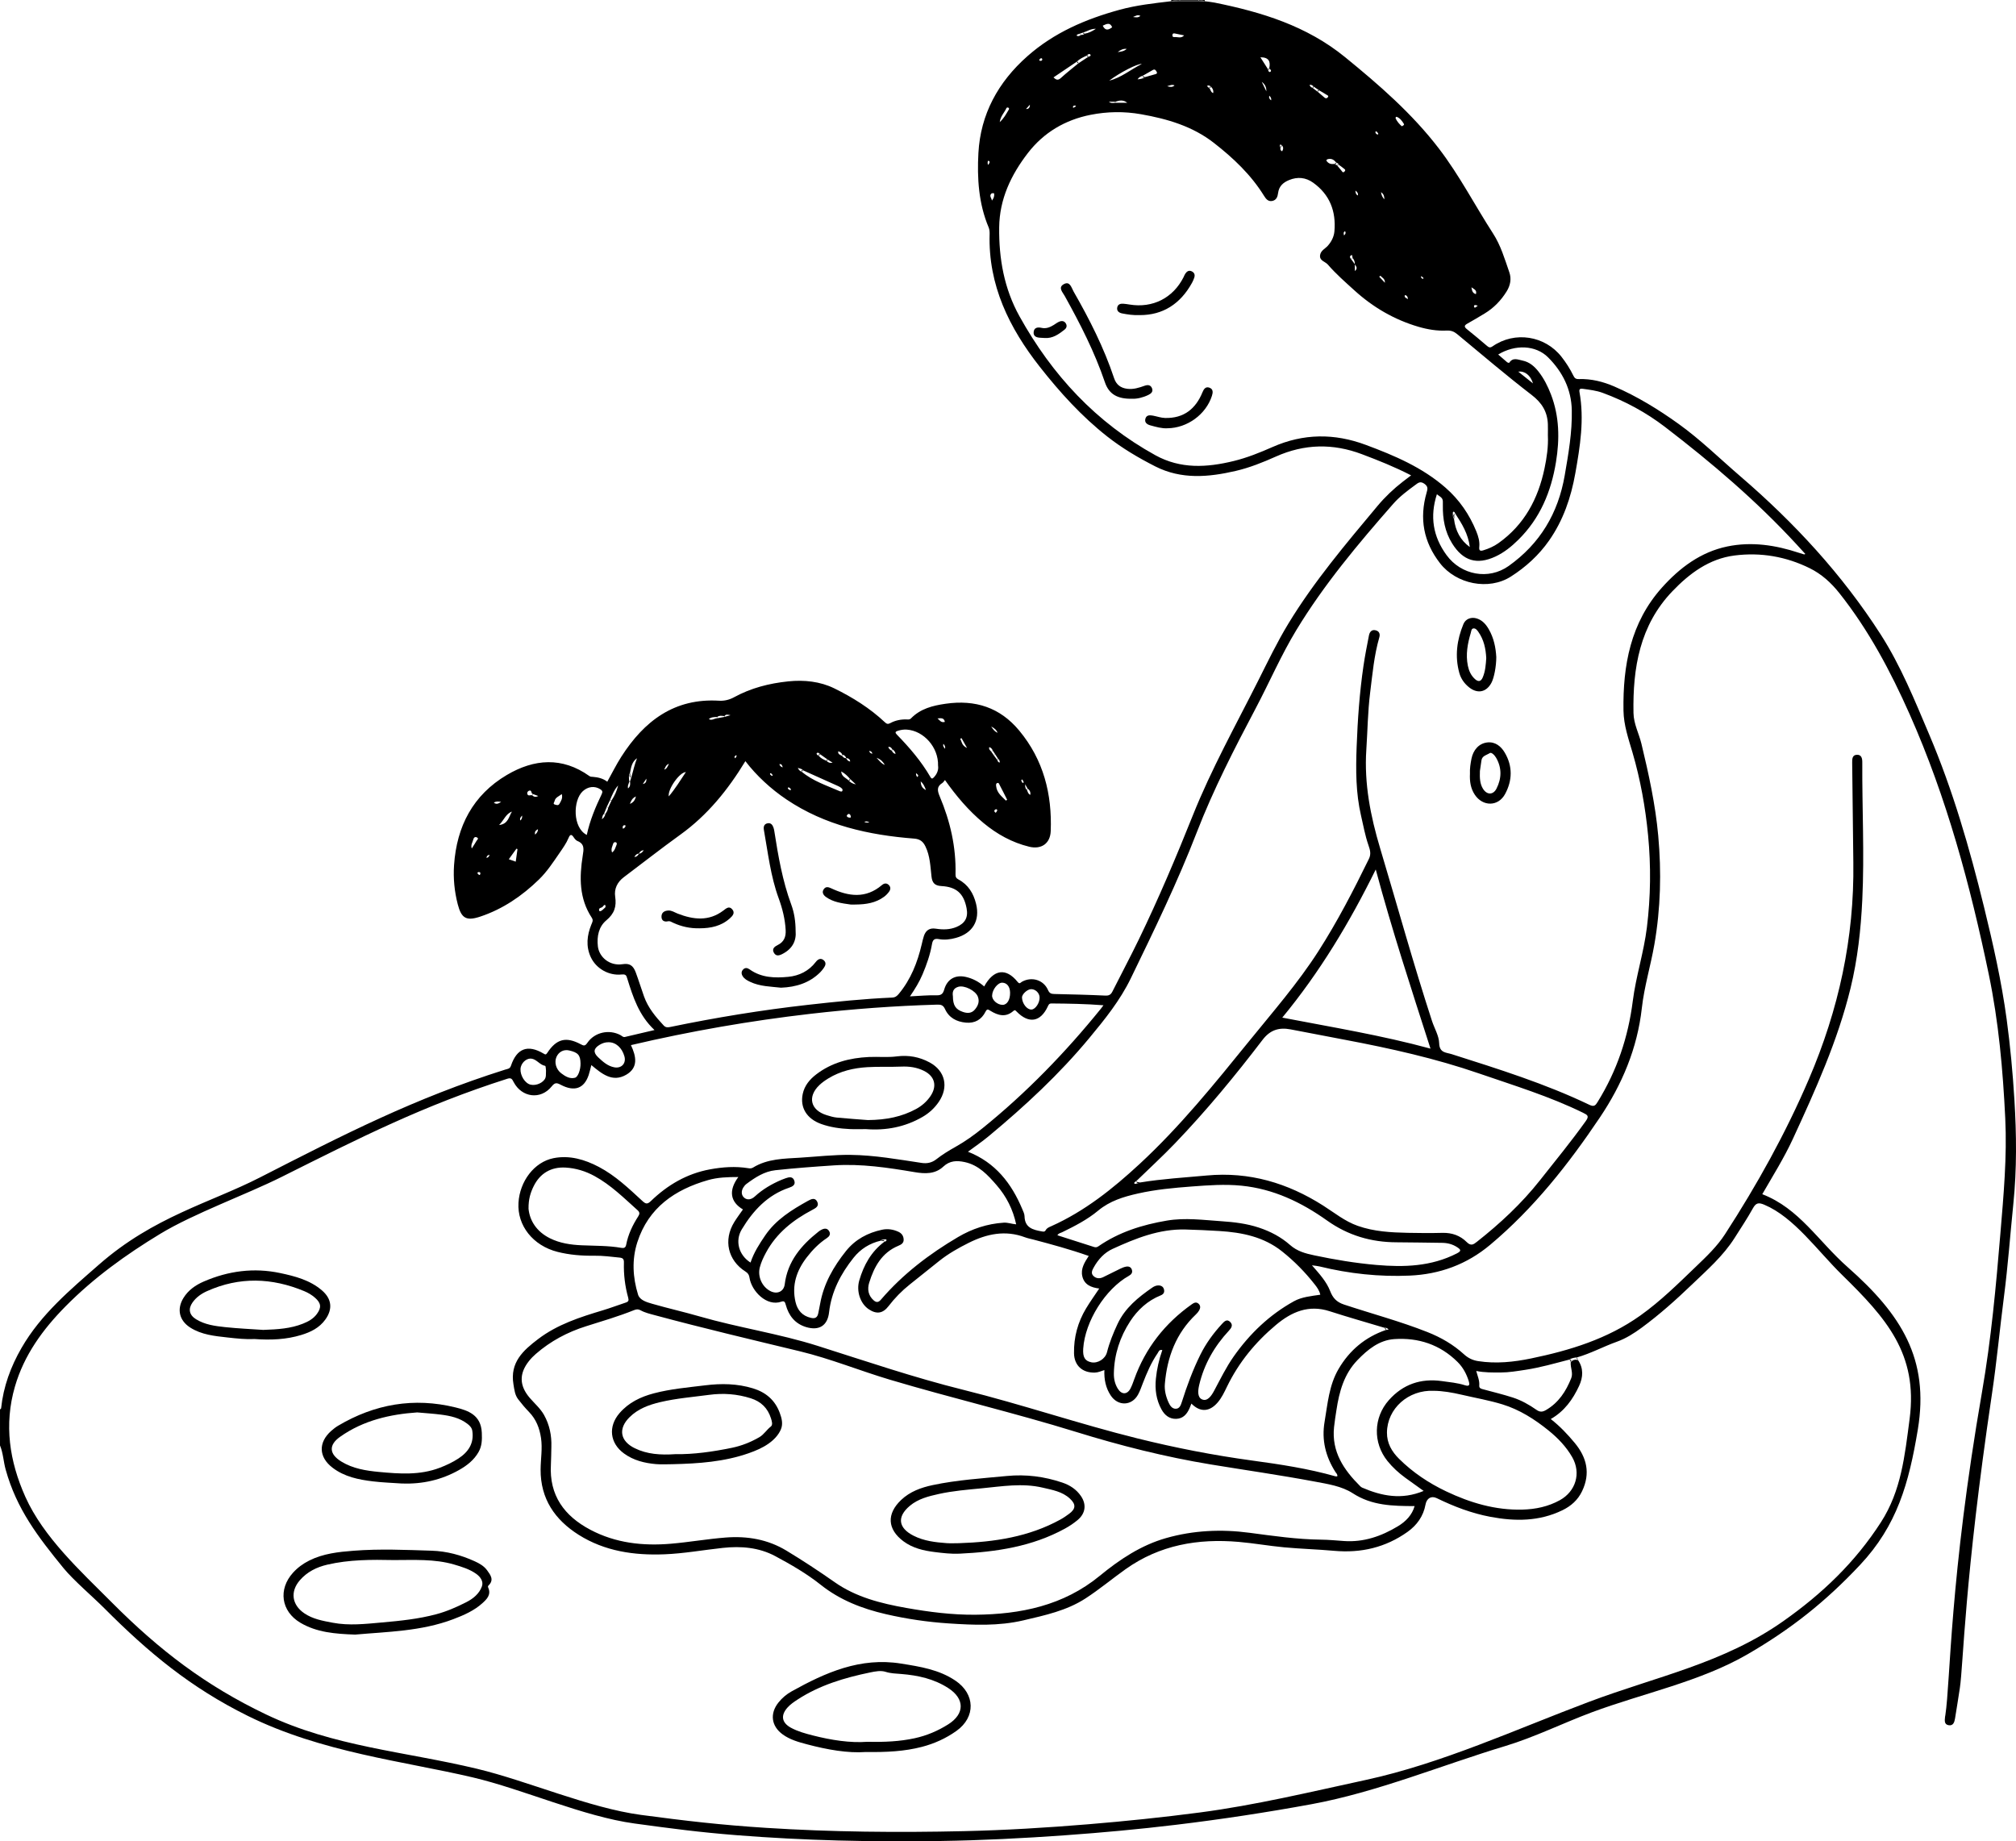 <?xml version="1.0" encoding="UTF-8"?>
<!DOCTYPE svg PUBLIC "-//W3C//DTD SVG 1.1//EN" "http://www.w3.org/Graphics/SVG/1.1/DTD/svg11.dtd">
<!-- Creator: CorelDRAW 2018 (64-Bit) -->
<svg xmlns="http://www.w3.org/2000/svg" xml:space="preserve" width="94.747mm" height="86.537mm" version="1.1" style="shape-rendering:geometricPrecision; text-rendering:geometricPrecision; image-rendering:optimizeQuality; fill-rule:evenodd; clip-rule:evenodd"
viewBox="0 0 16221.11 14815.53"
 xmlns:xlink="http://www.w3.org/1999/xlink">
 <defs>
  <style type="text/css">
   <![CDATA[
    .fil0 {fill:black;fill-rule:nonzero}
   ]]>
  </style>
 </defs>
 <g id="Layer_x0020_1">
  <g id="_1641206424960">
   <path class="fil0" d="M9.01 11331.23c18.04,-174.3 77.3,-334.91 164.15,-485.54 156.55,-271.43 391.44,-467.47 624.21,-671.31 440.41,-385.69 894.36,-495.69 1294.79,-700.6 681.65,-348.86 1242.74,-636.83 1972.81,-867.49 17.89,-5.67 37.75,-5.38 46.09,-30.44 47,-140.9 135.17,-173.76 262.37,-98.68 13.83,8.15 18.78,11.59 29.89,-5.26 73.99,-113.01 150.75,-132.94 269.56,-69.53 24.57,13.18 34.84,15.22 53.14,-11.59 58.47,-85.71 175.4,-110.65 266.48,-62.03 11.4,6.09 20.65,18.49 35.56,14.98 76.36,-17.63 152.63,-35.75 238.21,-55.86 -125.56,-117.12 -173.11,-266.12 -219.6,-415.65 -0.48,-1.58 -1.63,-3.03 -1.93,-4.59 -4.95,-24.29 -17.99,-29.43 -43.13,-26.71 -102.48,11.06 -205.34,-46.98 -248.42,-140.18 -40.22,-87.09 -30.13,-174.73 4.66,-261.09 7.31,-18.18 17.99,-33.64 3.87,-55.09 -102.43,-155.09 -100.57,-326.44 -72.9,-500.38 7.84,-49.41 16.8,-93.44 -42.65,-117.36 -12.74,-5.14 -23.25,-19.21 -31.35,-31.47 -18.35,-27.65 -29.58,-18.11 -39.43,5.44 -18.61,44.63 -46.52,83.46 -73.76,123.03 -50.92,74.1 -100.69,150.08 -164.94,212.6 -135.9,132.2 -290.4,237.96 -472.18,298.65 -111.75,37.27 -151.91,14.74 -181.13,-97.96 -26.93,-103.82 -37.32,-209.57 -30.01,-316.35 21.37,-311.95 152.01,-564.05 425.07,-725.38 219.13,-129.36 444.77,-147.3 663.88,8.89 9.13,6.52 18.42,5.74 28.15,6.45 41.74,3.27 81.54,12.75 115.79,39.14 38.18,-68.48 72.06,-137.22 113.06,-201.35 183.67,-286.75 426.23,-472.78 787.22,-450.37 42.65,2.65 84.44,-8.58 118.87,-27.48 136.74,-74.95 283.02,-112.16 436.68,-128.16 128.76,-13.41 257.53,0.72 370.23,56.05 146.77,72.11 287.68,159.75 408.46,273.72 14.38,13.58 24.77,15.63 42.53,5.98 40.1,-21.62 83.96,-30.75 129.74,-29.6 12.86,0.31 25.6,3.27 37.01,-8.46 76.29,-78.27 174.54,-102.72 278.74,-117.7 237.36,-34.12 437.03,28.87 592.68,216.76 194.78,235.17 264.36,509.8 252.77,808.51 -3.87,99.25 -75.26,148.88 -173.11,125.15 -137.94,-33.52 -259.34,-100.99 -368.3,-191.34 -119.89,-99.42 -219.31,-217.38 -309.54,-345.29 -8.1,9.3 -13.23,19.02 -21.26,23.97 -47,28.87 -39.74,63.05 -20.84,107.93 84.2,199.56 132.39,407.21 127.02,625.17 -0.48,20.78 3.99,32.68 23.44,42.96 78.87,41.72 121.09,111.92 141.86,195.62 33.64,135.59 -27.36,237.12 -161.98,274.51 -45.61,12.62 -92.47,18.3 -138.25,9.66 -39.21,-7.36 -49.05,10.08 -54.67,42.05 -14.67,83.89 -42.77,163.67 -75.86,241.88 -25.61,60.71 -59.9,116.57 -101.05,177.03 77.56,-3.61 146.95,-10.63 216.04,-8.63 38.54,1.08 50.68,-16.08 59.56,-46.64 24.33,-83.82 89.01,-120.55 173.81,-101.28 55.88,12.69 104.74,38.66 147.73,76.65 76.17,-138.85 176,-151.96 269.13,-36.48 16.8,20.9 23.08,5.2 34.07,-0.96 78.58,-43.91 174.12,-16.08 210.12,65.78 11.97,27.24 26.02,31.88 51.76,32.43 136.38,3.01 272.76,6.28 408.96,12.74 30.2,1.46 45.06,-7.19 57.92,-32.85 70.01,-139.51 143.74,-277.28 211.75,-417.76 158.55,-327.48 300.31,-662.08 435.41,-1000.06 148.76,-371.93 344.09,-722.59 524.13,-1080.08 78.46,-155.76 153.78,-313.34 244.5,-462.51 206.44,-339.62 462.58,-641.73 716.3,-945.58 60.88,-72.97 129.67,-138.32 204.93,-196.59 20.12,-15.58 40.4,-30.8 66.26,-50.44 -132.51,-68.31 -263.45,-120.31 -395.36,-170.14 -233.56,-88.24 -462.94,-83.82 -692.76,18.85 -104.18,46.57 -211.15,89.63 -323.23,115.6 -219.31,50.86 -437.39,70.13 -647.41,-36.54 -135.05,-68.62 -265.44,-145.68 -384.78,-239.29 -206.87,-162.29 -382.68,-356.41 -544,-561.69 -245.46,-312.26 -415.94,-656.78 -403.87,-1068.37 0.55,-17.94 -1.08,-37.63 -7.91,-53.83 -81.12,-191.94 -93.26,-396.99 -82.38,-597.74 16.92,-311.76 157.82,-570.33 393.79,-779.12 215.14,-190.31 468.45,-298.67 740.6,-373.45 136.86,-37.56 276.98,-52.95 417.16,-69.32 23.2,-0.43 46.38,-0.91 69.58,-1.34 50.13,0.05 100.26,0.17 150.39,0.24l0 0c16.56,0.43 33.11,0.91 49.65,1.34 26.28,3.49 52.85,5.62 78.82,10.87 379,76.34 741.2,187.11 1049.88,438.59 274.32,223.54 539.65,453.83 755.63,736.01 164.89,215.38 289.13,456.77 435.84,683.88 61.67,95.31 93.67,205.17 130.63,311.76 18.3,52.54 8.17,105.22 -21.43,153.11 -45.3,73.38 -103.77,133.85 -177.81,178.53 -45.54,27.43 -91.2,54.79 -137.65,80.64 -26.38,14.67 -28.87,25.97 -3.73,45.83 54.77,43.37 107.86,88.86 161.19,133.97 15.05,12.74 24.4,17.39 45.37,2.89 178.1,-123.32 420,-85.4 553.71,84.68 37.15,47.18 69.1,97.72 95.55,151.6 9.48,19.38 18.66,28.69 44.34,27.84 99.4,-3.32 193.8,20.07 285.31,59.68 184.03,79.66 353.62,183.72 516.03,300.22 177.57,127.33 333.15,280.79 498.34,422.79 433.4,372.59 818.74,789.27 1128.51,1271.9 162.35,252.96 274.22,531.08 391.01,806.07 190.07,447.41 324.28,913.14 440.06,1384.58 73.62,300.05 141.69,601.08 183.05,907.66 28.88,214.16 48.81,429.06 62.03,644.79 17.1,279.41 19.95,558.56 -8.39,837.11 -25.42,249.57 -43.37,499.85 -75.67,748.75 -33.76,260.25 -57.8,521.78 -96.41,781.36 -223.41,1503.95 -229.33,2172.13 -258.25,2365.95 -12.28,82.08 -25.61,164.03 -38.9,245.99 -4.78,29.29 -14.07,60.4 -50.86,54.55 -38.64,-6.16 -31.88,-40.16 -29.41,-68.43 0.48,-4.95 1.88,-9.79 2.6,-14.74 41.43,-272.51 33.52,-1093.72 295.35,-2602.04 72.95,-420.6 111.85,-846.4 147.3,-1272.21 25.66,-308.32 54,-615.33 39.02,-925.64 -18.78,-389.08 -52.97,-775.87 -132.32,-1157.46 -149.07,-716.61 -337.92,-1420.73 -636.3,-2092.69 -153.95,-346.62 -329.52,-677.47 -566.04,-975.71 -67.33,-84.99 -144.41,-154.02 -237.84,-200.28 -190.26,-94.16 -394.82,-129.62 -605.72,-102.74 -204.81,26.09 -363.35,145.08 -500.4,288.15 -262.13,273.72 -319.26,616.78 -312.67,978.86 1.63,88.72 44.09,165.37 64.08,248.33 58.64,243.71 112.33,488.19 135.05,739.14 26.57,293.36 19.5,584.65 -30.92,874.31 -29.91,171.65 -81.72,340.22 -100.99,512.78 -36.24,324.69 -159.44,614.9 -337.62,880.11 -252.65,376.03 -532.04,730.86 -882.77,1024.81 -189.64,158.91 -406.9,237 -647.1,247.63 -244.6,10.82 -487.95,-15.34 -726.75,-73.93 -16.13,-3.92 -32.99,-4.95 -60.11,-8.89 61.67,70.49 116.88,130.89 146.89,208.08 20.77,53.26 49.46,87.21 111.37,107.74 223.35,73.99 451.06,134.4 670.66,221.23 111.06,43.98 208.48,100.87 294.8,179.39 33.69,30.68 70.49,47.77 113.66,54.48 143.38,22.34 284.88,7.62 425.8,-21.5 312.62,-64.63 613.99,-156.91 878.35,-344.86 163.43,-116.21 305.31,-256.82 449.12,-395 83.89,-80.57 168.74,-160.78 232.77,-259.53 257.95,-397.83 486.97,-809.8 674.7,-1247.26 239.82,-558.98 366.31,-1135.96 357.97,-1743.36 -3.68,-267.82 -6.23,-535.67 -9.3,-803.46 -0.38,-29.43 0.17,-62.46 38.16,-63.84 36.96,-1.27 43.31,29.41 43.18,60.14 -1.92,369.27 17.65,738.66 -0.05,1107.75 -11.47,239.17 -37.56,477.15 -94.52,710.4 -103.46,423.56 -282.42,818.68 -463.91,1212.35 -70.96,153.83 -161.45,297.76 -246.24,445.01 298.26,115.36 447.97,375.97 688.17,588.02 429.12,378.93 657.79,736.92 563.2,1306.4 -71.68,431.3 -166.27,770.85 -465.11,1089.02 -277.88,295.96 -554.4,515.07 -903.6,717.78 -381.05,221.16 -843.51,314.61 -1253.25,467.29 -229.38,85.47 -462.27,200.87 -697.64,271.84 -512.16,154.44 -1032.48,371.09 -1558.67,467.85 -362.27,66.55 -726.1,121.81 -1091.62,165.85 -296.8,35.75 -594.49,63.05 -892.85,84.37 -335.22,24.04 -670.66,40.9 -1006.58,45.97 -545.63,8.27 -1090.78,-3.63 -1635.19,-46.81 -301.46,-23.92 -522.21,-53.28 -821.65,-94.16 -410.53,-55.98 -897.39,-275.9 -1300.9,-370.85 -556.98,-131.06 -1214.72,-200.28 -1810.71,-495.19 -458.66,-226.91 -797.54,-507.93 -1155.34,-867.19 -85.64,-86.06 -247.75,-224.72 -325.96,-320.46 -206.01,-252.41 -378.09,-475.57 -466.28,-793.69 -17.87,-64.37 -19.93,-132.14 -45.59,-194.47l0 -289.54c3.13,-3.15 8.63,-6.04 9.01,-9.48zm3828.76 -4593.03c-14.5,-7.86 -25.78,0.55 -29.22,15.46 -5.32,23.2 -23.03,44.15 -12.63,73.5 14.86,-23.54 27.43,-42.15 38.47,-61.6 4.61,-8.1 20.72,-17.94 3.39,-27.36zm18.97 279.29c-5.74,-0.62 -12.52,-1.81 -15.89,8.15 3.37,3.68 6.83,8.94 11.59,12.38 7.67,5.56 10.82,0.36 12.14,-6.76 1.34,-6.83 0.5,-12.93 -7.84,-13.76zm449.22 -302.18c12.81,-12.62 23.13,-23.25 22.41,-43.54 -17.99,10.56 -29.22,20.65 -22.41,43.54zm-392.04 186.99c16.44,-1.46 21.09,-12.81 25.73,-23.85 -13.34,1.08 -22.7,6.57 -25.73,23.85zm59.44 -443.75c22.34,16.25 36.6,7.55 58.95,-6.64 -25.54,-3.73 -40.95,-5.55 -58.95,6.64zm42.39 179.87c74.47,-8.34 77.98,-68 103.41,-108.12 -49.29,17.53 -63.84,68.38 -103.41,108.12zm139.82 190.02c-19.69,27.17 -39.38,54.41 -61.67,85.21 19.33,6.76 36.36,12.69 55.74,19.45 5.26,-37.01 9.72,-68.98 14.19,-100.86 -2.71,-1.27 -5.5,-2.53 -8.27,-3.8zm30.68 -226.38c10.94,-9.35 16.37,-19.02 15.05,-39.91 -12.45,13.29 -20.78,22.65 -15.05,39.91zm98.2 -214.4c-11.52,-6.28 -5.07,-33.52 -28.01,-25.3 -9.25,3.25 -16.32,14.12 -13.95,23.97 5.74,24.23 27,7.5 40.16,13.11 12.86,12.07 26.86,16.97 47.95,5.14 -17.63,-6.47 -31.9,-11.73 -46.16,-16.92zm235.8 1.75c-24.52,18.85 -52.3,27.12 -58.16,56.65 -1.69,8.7 -16.62,22.89 3.37,27.79 11.3,2.77 26.45,10.51 35.58,-5.56 12.93,-22.77 28.45,-45.04 19.21,-78.87zm3744.75 -28.87c4.95,13.71 9.06,28.08 24.89,35.1 4.35,-23.32 -5.87,-38.97 -22.72,-51.58 -4.35,-8.03 -8.7,-16.01 -18.3,-33.71 -2.05,27.48 5.68,39.33 16.13,50.2zm-36.77 -61.86c15.15,0.79 6.4,-9.23 4.04,-15.34 -1.63,-4.4 -4.78,-8.2 -7.31,-12.31 -2.77,2.59 -5.55,5.19 -8.34,7.79 3.87,6.93 7.38,19.69 11.61,19.86zm-252.96 -453.32c17.34,28.15 31.59,42.27 51.7,51.16 -7.48,-20.78 -21.55,-35.03 -51.7,-51.16zm118.75 596.82c3.25,-2.53 6.45,-5 9.66,-7.55 -19.86,-39.26 -39.38,-78.69 -59.97,-117.53 -3.97,-7.48 -6.64,-21.37 -19.98,-16.49 -11.42,4.23 -9.43,15.84 -8.41,25.56 5.86,53.98 45.78,82.37 78.7,116.01zm-82.14 98.03c3.56,-5.19 8.1,-9.96 10.58,-15.65 2.82,-6.52 1.44,-12.5 -7.5,-13.34 -8.87,1.56 -14.91,7.6 -14.36,15.75 0.29,4.66 7.29,8.89 11.28,13.23zm-34.6 -490.79c6.69,9.91 13.46,19.76 20.24,29.65l27.65 36.6c0,0 0,0 0,0 1.88,10.2 7.07,17.46 18.13,20.6 3.68,-16.78 -7.43,-26.57 -16.37,-37.32 -6.52,-10.15 -13.11,-20.29 -19.64,-30.44 -6.69,-10.03 -13.41,-20.05 -20.12,-30.08 -4.23,-12.62 -12.43,-21.5 -26.81,-27.29 -7.24,19.07 8.82,27.12 16.92,38.28zm-196.12 -30.97c-19.26,-34.38 -31.83,-56.7 -44.39,-79.05 -3.68,1.68 -7.36,3.37 -11.11,5 13.59,22.17 10.87,53.5 55.5,74.05zm4091.61 -3545.12c5.2,-2.84 9.43,-7.31 17.58,-13.9 -9.36,-2.35 -14.55,-4.47 -19.93,-4.9 -7.86,-0.53 -10.82,4.9 -10.27,11.9 0.67,8.17 5.8,10.63 12.62,6.9zm2.79 -106.85c9.48,-31.23 -13.17,-38.59 -36.12,-54.84 4.83,28.27 9.18,47.77 36.12,54.84zm-7489.08 6209.67c-42.89,-7.55 -66.09,-50.08 -107.45,-57.63 -35.82,-6.52 -76.22,23.87 -87.88,64.7 -13.41,47.22 18.18,116.5 63.36,138.92 39.02,19.31 101.58,0.65 127.86,-37.15 13.59,-19.57 9.25,-41.26 10.92,-70.79 -1.27,-7.96 -1.56,-37.13 -6.81,-38.04zm192.78 -124.12c-42.82,-9.84 -82.86,10.58 -101.4,51.58 -19.62,43.55 -4.16,100.93 38.73,132.94 32.07,23.92 67.1,46.31 109.55,35.51 25.25,-6.45 46.02,-65.83 44.99,-115.24 -1.32,-67.28 -19.69,-88.24 -91.87,-104.79zm444.96 47.3c-19.52,-69.34 -69.82,-113.85 -127.92,-113.2 -25.73,-0.6 -49.22,7.43 -70.91,20.24 -50.01,29.6 -54.17,61.79 -11.9,101.35 37.63,35.15 75.86,70.13 129.31,80.14 57.87,10.82 97.36,-32.07 81.43,-88.53zm-194.18 -2149c-45.37,-28.57 -99.42,-22.36 -141.28,16.42 -78.69,72.9 -82.86,292.5 32.61,351.4 25.18,-117.24 70.07,-223.95 120.2,-328.56 8.99,-18.85 5.74,-28.39 -11.54,-39.26zm-9.55 974.69c0.5,2.72 3.82,7.12 5.56,7 18.23,-1.39 27.31,-17.21 40.22,-26.93 6.71,-5.02 9.79,-13.23 0.91,-25.97 -6.21,5.5 -12.93,8.87 -15.7,14.24 -7.12,14.14 -35.58,7.02 -30.99,31.66zm87.64 -886.57c-8.15,17.03 -16.3,34.05 -24.52,51.16 -7.91,19.69 -15.89,39.43 -23.87,59.12 -13.82,10.99 -12.5,27.74 -16.9,42.65 16.9,-9.72 23.68,-25.61 28.93,-42.46 8.75,-15.29 19.31,-29.77 21.01,-48.14 9.55,-20.6 19.14,-41.19 28.75,-61.79 24.41,-36.23 41.43,-75.96 52.25,-119.04 -31.66,33.88 -48.14,76.53 -65.66,118.51zm16.8 420.72c23.68,-17.33 27,-41.43 36.18,-61.91 3.15,-7.12 3.15,-17.57 -7.12,-20.41 -8.65,-2.36 -17.46,2.29 -19.88,10.92 -6.16,21.86 -20.6,42.65 -9.18,71.39zm96.63 -219.36c-13.22,5.5 -13.29,15.96 -9.18,28.15 13.65,-4.16 19.57,-13.29 21.69,-25.06 0.05,-0.36 -9.19,-4.47 -12.52,-3.08zm48.02 -422.41c-13.76,22.1 -8.39,46.02 -6.33,69.65 -1.46,17.45 -16.08,32.43 -9.67,56.82 20.48,-17.81 17.46,-37.56 15.89,-56.89 3.08,-9.78 6.16,-19.5 9.25,-29.22 15.87,-52.06 26.5,-105.63 46.81,-156.81 -40.95,28.45 -47.78,72.78 -55.93,116.45zm-1.51 250.76c24.82,-9.47 40.95,-26.02 48.62,-59.85 -31.35,14.5 -39.21,37.82 -48.62,59.85zm73.07 399.95c-16.13,0.86 -27.05,9.48 -36.89,27.12 21.08,-0.72 29.41,-13.41 37.27,-26.76 16.42,-0.17 26.02,-10.32 38.16,-27.1 -22.65,1.08 -30.99,13.34 -38.54,26.74zm59.32 -602.45c-9.36,14.31 -18.73,28.56 -28.09,42.82 24.04,-4.35 30.68,-21.31 28.09,-42.82zm144.22 -72.9c23.37,-7.31 27.79,-29.91 38.18,-47.05 -23.8,7.91 -29.79,28.2 -38.18,47.05zm36.42 215.19c52.97,-62.58 93.08,-128.83 137.65,-195.69 -50.73,0.86 -147.13,137.72 -137.65,195.69zm448.27 -645.87c-20.29,-2.05 -41.05,-7.43 -59.24,7.43 -23.27,-0.48 -46.28,0 -66.8,16.25 24.7,14.91 44.63,-5.74 66.5,-6.28 19.26,-3.56 38.54,-7.19 57.75,-10.75 0,0 0,-0.05 0.05,-0.05l-0.05 0.05c14.12,-3.92 28.27,-7.84 50.42,-14 -22.89,-4.71 -37.32,-9.43 -48.62,7.36zm92.3 315.21c-4.95,1.51 -8.27,8.2 -12.87,13.29 2.96,4.71 5.02,8.03 7.02,11.28 3.44,-5.07 7.36,-9.96 10.02,-15.39 2,-4.06 1.03,-10.82 -4.16,-9.18zm294.2 158.11c-2.53,-5.26 -7.31,-10.2 -12.4,-13.17 -4.35,-2.59 -9.11,-0.6 -7.36,8.53 3.32,2.96 7.43,7.96 12.69,10.99 6.57,3.8 9.18,-1.93 7.07,-6.35zm55.38 -86.9c2.82,12.74 9.9,20.72 26.93,26.09 -5.19,-16.13 -7.31,-28.57 -26.93,-26.09zm72.11 186.08c-8.15,8.39 -3.2,13.65 4.16,18.06 5.14,3.01 10.08,8.22 17.1,2.77 -2.05,-12.02 -10.99,-16.97 -21.26,-20.84zm314.54 -224.02c-19.5,-13.76 -39,-27.53 -58.45,-41.36 -7.98,-8.1 -18.61,-18.97 -27.74,-8.03 -5.31,6.45 6.83,15.87 16.01,19.98 15.77,19.76 37.63,30.08 60.16,39.45 13.1,11.9 26.93,21.74 51.33,15.94 -16.11,-10.14 -28.75,-18.04 -41.31,-25.97zm-197.48 87.16c-9.55,-13.41 -24.16,-12.69 -41.02,-19.21 8.34,17.75 17.34,26.21 30.44,30.2 90.53,76.29 202.09,111.68 308.03,158 5.14,2.23 14.38,3.32 17.45,0.41 6.66,-6.27 4.35,-17.02 -0.96,-22.39 -7.91,-7.86 -18.11,-14.07 -28.45,-18.73 -95,-43.06 -190.31,-85.59 -285.48,-128.28zm316.78 -124.65c-5.02,-15.22 -16.37,-23.13 -32.56,-28.09 -4.88,27.72 20.9,28.39 33.35,39.99 0,-0.07 0,-0.07 0,-0.07 8.15,9.18 16.9,17.09 30.49,15.53 0,0 0.55,-0.79 0.55,-0.79 -5.86,-14.55 -14.62,-25.54 -31.83,-26.57zm31.83 26.57l-0.55 0.79c6.11,13.83 14.67,24.76 32.44,26.76 -2.41,-19.88 -15.29,-25.8 -31.9,-27.55zm30.44 167.73c-19.09,-22.05 -38.9,-43.25 -71.08,-60.4 3.08,43.13 38.83,51.94 59.49,72.66 12.93,12.5 25.66,25.18 58.88,32 -21.67,-20.29 -34.48,-32.24 -47.29,-44.26zm-26.45 294.85c0.67,12.14 10.27,14.19 19.33,16.08 5.67,1.2 14.72,2.35 13.53,-6.47 -1.22,-8.51 -3.39,-19.88 -14.19,-22.34 -9.06,-2.12 -13.53,6.4 -18.66,12.74zm141.5 49.77c12.63,10.27 23.27,5.8 40.95,6.28 -17.15,-12.81 -27.72,-9.01 -40.95,-6.28zm39.87 -570.63c1.93,16.85 13.22,19.93 24.33,23.97 -1.03,-11.9 -6.76,-20.24 -24.33,-23.97zm58.71 56.1c26.69,28.69 41.43,48.91 66.55,57.13 -13.7,-21.5 -27.65,-42.77 -66.55,-57.13zm125.92 -69.34c-7,-11.18 -14.74,-20.9 -31.64,-17.87 5.12,17.94 18.78,24.21 29.89,32.85 6.04,11.18 13.71,20.48 28.75,23.37 -2.65,-18.42 -13.41,-29.34 -27,-38.35zm425.56 -3.2c2.77,-18.66 -3.2,-27.67 -13.47,-39.81 -6.33,17.82 2.48,27.36 13.47,39.81zm-1.93 -216.45c-7,-34.05 -30.01,-30.06 -59.13,-28.01 19.04,16.73 29.17,36.59 59.13,28.01zm-54.79 352.05c4.54,-147.13 -114.81,-280.23 -251.07,-289.88 -25.18,-1.81 -49.34,2.29 -73.38,9.72 -21.08,6.52 -22.1,15.03 -7.12,30.37 102,104.66 196.89,215.05 270.52,342.14 11.16,19.38 20.05,9.6 29.82,-0.98 26.47,-28.75 36.07,-62.63 31.23,-91.37zm-177.32 60.33c-0.62,16.56 3.37,24.52 10.8,31.23 15.46,-14.43 0.91,-20.48 -10.8,-31.23zm37.44 66.02c2.41,29.34 6.33,52.06 42.65,70.3 -12.33,-31.83 -21.21,-51.88 -42.65,-70.3zm8.51 1311.22c5.32,-22.58 10.15,-45.47 17.58,-67.33 15.41,-45.49 45.78,-66.14 95.72,-58.35 56.29,8.7 112.53,8.94 166.77,-13.95 69.15,-29.17 95.17,-76.96 80.86,-150.76 -23.01,-119.4 -82.44,-171.63 -202.57,-178.22 -52.06,-2.89 -73.81,-24.04 -79.71,-76.34 -9.31,-82.32 -11.49,-165.85 -48.93,-242.8 -18.97,-39.07 -43.37,-59 -90.96,-62.75 -365.21,-28.57 -716.06,-105.87 -1026.56,-314.61 -63.79,-42.89 -123.46,-90.29 -179.58,-142.48 -54.84,-51.04 -105.51,-105.94 -151.58,-166.03 -140.06,230.6 -304.59,434.26 -523.53,591.7 -153.78,110.72 -302.83,228.01 -454.43,341.86 -52.66,39.5 -78.87,94.4 -69.65,156.36 11.97,80.14 -6.39,136.86 -71.26,190.91 -60.95,50.8 -77.2,128.95 -67.9,209.71 9.55,82.91 91.08,159.51 198.84,143.14 55.2,-8.41 84.49,8.51 106.06,66.55 23.68,63.79 43.54,128.95 66.38,193.03 32.55,91.39 93.19,163.91 158.18,233.61 16.56,17.82 34,15.96 54.36,11.73 365.4,-75.67 733.29,-135.78 1104.19,-177.57 226.18,-25.49 452.55,-48.91 680.08,-58.71 24.69,-1.08 38.52,-12.26 53.21,-29.89 96.99,-116.69 150.27,-253.25 184.44,-398.8zm451.18 420.12c-18.9,-47.71 -108.54,-92.71 -157.34,-78.15 -42.82,12.75 -47.95,44.87 -43.01,75.45 0.43,74.58 22.1,106.83 81.31,127 35.32,12.02 69.39,11.54 95.29,-19.19 25.56,-30.27 39.99,-64.2 23.75,-105.1zm197.19 -111.3c-36.06,-1.22 -80.69,55.2 -82.08,103.87 -1.03,36.36 42.7,74.83 84.73,74.59 35.94,-0.17 60.95,-41.24 59.92,-98.32 -0.86,-48.19 -24.77,-78.82 -62.58,-80.14zm230.66 52.23c-30.39,1.22 -73.45,41.5 -72.37,67.71 2.12,49.46 40.59,97.78 76.53,96.15 32.37,-1.51 67.71,-55.62 65.18,-99.66 -2.05,-35.22 -34.74,-65.54 -69.34,-64.2zm-334.55 -6660.59c-13.17,-12.5 -13.46,1.93 -14.24,10.63 -0.43,4.47 1.2,9.18 2.59,17.99 11.13,-10.87 17.1,-23.44 11.66,-28.63zm37.75 256.81c-0.12,-0.79 -17.57,-2.12 -21.86,2.05 -19.88,19.33 3.01,37.99 4.23,56.82 15.34,-18.71 21.38,-37.85 17.63,-58.88zm115.84 -688.17c-5.24,-3.61 -13.76,-3.56 -17.02,3.75 -15.41,34.91 -46.57,62.39 -53.45,111.73 34.72,-31.64 50.61,-64.06 69.27,-94.57 4.16,-6.83 10.51,-14.43 1.2,-20.9zm141.09 9.84c23.08,0.98 31.42,-13.1 31.06,-34.48 -10.34,11.47 -20.66,22.96 -31.06,34.48zm125.03 -408.22c-9.06,-1.32 -13.71,5.8 -18.06,12.14 -2.41,7.14 3.44,7.55 7.19,8.34 8.94,1.81 15.7,-1.81 16.92,-11.18 0.36,-2.89 -3.51,-8.87 -6.04,-9.3zm295.23 41.62c26.33,-17.39 52.59,-34.79 78.87,-52.18 8.39,-4.66 26.88,-6.52 18.78,-18.42 -7.74,-11.42 -21.81,-1.34 -30.44,8.39 -29.29,12.69 -57.49,27 -80.81,49.46 -61.36,41.38 -122.74,82.74 -185.6,125.15 19.76,18.9 34.98,27.12 58.95,5.14 44.87,-41.19 93.32,-78.58 140.25,-117.53zm-27.74 351.09c3.75,-1.15 6.52,-5.26 10.15,-8.46 -11.66,-7.86 -23.8,-2.6 -24.64,5.5 -1.64,16.01 9.35,4.52 14.48,2.96zm68.26 -599.99c-9.91,3.32 -19.81,6.64 -29.65,9.96 -8.77,3.37 -19.4,3.44 -24.7,14 13.1,9.67 23.92,3.94 34.55,-4.04 11.04,-0.55 21.98,-1.27 30.06,-10.32 31.59,-4.9 59.49,-18.18 91.27,-39.38 -41.55,-1.15 -69.82,20.29 -101.52,29.77zm156.43 -54.84c21.2,43.9 47.05,34.72 75.91,12.55 -17.33,-42.34 -45.23,-26.57 -75.91,-12.55zm120.55 212.35c29.6,-3.49 50.8,-6.52 72.54,-25.66 -28.51,-2.48 -47.83,6.64 -72.54,25.66zm123.1 -282.35c24.16,2.65 40.1,7.79 59.85,-8.89 -25.37,-11.9 -37.75,0.74 -59.85,8.89zm-191.65 512.23c96.7,-23.44 171.89,-89.15 262.42,-134.02 -31.76,-4.95 -174.66,67.83 -262.42,134.02zm-2.48 169.53c16.68,13.83 34.55,10.1 52.18,8.58l95.5 0c-31.35,-25.66 -63.24,-19.62 -95.24,-8.58l-52.44 0zm383.96 -241.88c-6.71,-12.14 -14.45,-22.6 -30.75,-13.11 -26.81,15.53 -53.81,30.87 -80.76,46.26l0 0c0,0 0,0 0,0 -15.1,4.9 -29.96,10.22 -41.6,28.69 24.88,-2.29 44.68,-6.4 62.32,-18.54 25.13,-7.12 50.32,-13.83 75.26,-21.43 10.08,-3.08 25.18,-4.42 15.53,-21.86zm84.97 117.17c25.54,7.48 42.53,8.94 59.49,-6.23 -19.64,-9.25 -34.43,-1.44 -59.49,6.23zm63.84 -423.99c-9.96,-1.93 -19.57,-2.96 -21.43,11.71 -1.81,14.07 6.28,17.99 17.09,16.92 24.88,-2.41 52.78,13.46 77.01,-13.59 -25.78,-5.38 -49.17,-10.39 -72.66,-15.03zm288.94 428.58c-9.6,-9.19 -19.76,-15.17 -32.61,-5.68 6.83,6.04 13.59,12.02 20.36,18.06 10.44,11.42 9.6,31.35 30.25,38.23 3.39,-21.2 -3.92,-36.96 -17.99,-50.61zm397.47 -237.36c22.05,34.65 42.1,66.19 62.15,97.78 -0.24,13.05 8.7,25.54 18.3,18.61 12.69,-9.13 -3.01,-19.76 -8.99,-28.93 10.44,-51.94 -1.4,-87.88 -71.46,-87.45zm11.06 197.86c12.26,25.24 24.47,50.49 36.72,75.72 1.51,-33.15 -11.66,-57.3 -36.72,-75.72zm61.17 111.25c-6.57,17.33 1.81,27.17 13.9,37.25 4.52,-17.45 -5.38,-27.17 -13.9,-37.25zm98.75 397.71c-3.61,-1.69 -9.42,-5.8 -10.56,-4.78 -8.94,8.22 -0.96,16.44 1.03,24.7 -1.1,11.37 -2.24,22.77 13.83,29.41 10.32,-17.81 11.59,-33.88 -4.3,-49.34zm360.4 -405.88c-19.09,-12.43 -39.14,-23.49 -58.83,-35.08l0 0c-13.95,-9.43 -27.91,-18.9 -41.86,-28.33 -9.01,-9.6 -18.73,-17.63 -34.19,-16.37 1.87,15.65 14,20.19 24.94,25.97 13.11,9.96 26.33,19.93 39.5,29.96 18.61,15.94 37.08,31.95 55.81,47.77 9.36,7.86 18.97,5.75 25.66,-2.89 10.15,-13.17 -4.4,-16.68 -11.04,-21.02zm136.31 591.36c-11.11,-9.67 -23.68,-17.7 -35.64,-26.4 -4.52,-9.54 -12.26,-15.39 -21.98,-18.9 -3.32,-3.63 -6.52,-7.36 -9.96,-10.92 -16.42,-16.92 -36.11,-22.48 -58.76,-16.08 -6.95,1.93 -13.11,8.82 -8.89,14.5 13.35,17.75 31.71,26.76 54.67,23.85 9.72,3.39 19.38,6.71 29.1,10.03 11.47,14.07 22.65,28.39 34.62,42.03 6.69,7.62 12.07,23.25 26.09,8.65 13.7,-14.19 -1.69,-20.19 -9.25,-26.76zm13.46 507.04c-16.11,8.39 -11.11,20.89 -8.15,34.12 10.51,-9.91 17.15,-19.57 8.15,-34.12zm60.71 215.26c-1.51,-7.86 -3.03,-15.77 -4.54,-23.68 -3.73,1.44 -8.34,1.99 -10.99,4.52 -12.07,11.49 -1.75,20.12 4.35,29.17 9.6,13.35 19.21,26.64 28.88,39.92 -0.07,0.43 0.05,0.84 0,1.27 0.17,0.24 0.36,0.55 0.6,0.79l0 53.4c24.16,-20.3 12.07,-36.84 0,-53.4l0 -1.22 0 -0.05c-0.24,-0.24 -0.43,-0.48 -0.6,-0.79 1.75,-19.26 -5.8,-35.34 -17.7,-49.94zm23.01 -542.02c0.96,16.2 1.93,31.3 19.5,39.14 4.3,-19.45 -7.96,-29.77 -19.5,-39.14zm183.24 -458.83c-3.32,-6.4 -8.34,-12.75 -14.19,-16.92 -3.68,-2.6 -8.7,0.67 -8.75,6.76 2.05,8.27 6.69,14.02 14.91,17.03 7.48,2.84 9.48,-4.11 8.03,-6.88zm22.48 471.28c3.73,26.21 11.64,41.38 27.17,57.87 -0.72,-23.63 -4.11,-41.38 -27.17,-57.87zm-5.08 672.77c-3.13,2.6 -6.28,5.14 -9.42,7.74 15.22,16.25 30.49,32.43 45.71,48.61 1.76,-32.55 -21.86,-40.1 -36.3,-56.34zm189.16 -1221.65c-14.31,-23.2 -30.37,-46.28 -57.13,-56.77 -7.74,-3.03 -11.54,7.41 -9.13,12.79 11.49,25.49 29.91,45.37 49.29,62.88 11.23,-5.38 21.67,-11.18 16.97,-18.9zm7.86 1377.17c-7.24,20.24 10.2,22.7 24.76,32.55 -2.05,-20.84 -8.46,-30.13 -24.76,-32.55zm131.49 -152.75c-0.6,2.96 -1.22,5.86 -1.81,8.82 4.23,6.83 8.22,14.26 17.99,12.75 0.98,-0.12 2.6,-6.23 1.69,-7.14 -5.62,-5.19 -11.9,-9.66 -17.87,-14.43zm289.78 467.24c-25.85,-21.38 -50.37,-30.73 -85.28,-28.98 -76.58,3.8 -152.2,-8.7 -226.13,-30.32 -194.9,-57.08 -365.59,-156.55 -515.55,-292.74 -73.87,-67.11 -149.31,-132.75 -214.59,-208.44 -21.33,-24.64 -69.17,-29.82 -61.79,-76.39 5.74,-36.48 40.82,-50.63 62.44,-75.02 29.6,-33.45 49.05,-72.66 52.8,-116.2 13.83,-160.66 -37.2,-294.8 -171.17,-390.71 -59.68,-42.77 -125.2,-49.29 -193.94,-21.09 -47.89,19.64 -81.6,50.27 -88.24,104.49 -3.63,29.72 -13.59,56.6 -46.45,63.43 -33.81,7.05 -51.45,-16.8 -66.86,-41.62 -104.91,-169.41 -246.96,-303.61 -402.67,-425.02 -172.92,-134.88 -375.13,-193.75 -586.87,-231.08 -136.38,-24.04 -272.22,-21.74 -406.23,4.83 -204.08,40.52 -376.33,141.88 -503.89,307.12 -135.41,175.45 -228.66,370.83 -231.14,598.34 -2.77,251.07 39.38,492.06 163.31,715.41 262.37,472.78 616.23,854.62 1093.01,1117.83 203.73,112.52 414.64,99.35 629.4,47.17 108.48,-26.33 212.12,-68.19 313.53,-112.94 249.14,-109.91 497.56,-111.56 751.04,-17.15 229.81,85.53 453.52,180.35 641.06,344.28 111.18,97.18 192.13,215.02 247.56,351.09 16.37,40.28 28.75,82.01 24.04,126.11 -3.2,29.7 7.74,34.55 33.64,26.45 43.19,-13.41 83.96,-31.3 120.92,-57.56 208,-147.8 318.83,-355.92 370.18,-599.99 18.4,-87.81 31.52,-176.67 27.36,-266.89 0,-29.91 0.91,-59.85 -0.12,-89.69 -3.63,-100.62 -47.9,-172.37 -130.53,-235.85 -204.2,-156.98 -400.31,-324.57 -598.84,-488.86zm-26.14 1485.36c11.04,97.06 52.83,174.12 127.31,227.39 -12.69,-105.27 -63.36,-187.3 -116.62,-268.3 -3.27,-5.12 -5.31,-12.62 -9.96,-14.91 -8.58,-4.28 -9.96,3.44 -9.84,9.84 0.24,15.89 -1.87,32.25 9.13,45.97zm635.79 -1089.03c-19.93,-65.76 -66.24,-101.82 -118.73,-94.93 39.45,31.52 75.74,60.57 118.73,94.93zm121.4 -209.62c-99.4,-99.42 -265.56,-105.58 -401.51,-22.96 24.52,21.31 47.77,42.1 71.75,61.96 4.28,3.58 15.82,6.28 16.78,4.73 29.48,-45.9 69.22,-25.8 107.45,-17.94 55.57,11.42 95.38,46.38 128.52,88.67 43.31,55.2 74.54,117.58 99.78,183.05 68.43,177.51 70.91,359.43 40.71,544.6 -38.95,238.93 -127.8,452.92 -302.83,625.55 -54.72,53.98 -113.92,102.24 -184.1,134.86 -149.48,69.53 -261.46,35.22 -348.85,-105.82 -58.11,-93.67 -76.22,-197.36 -74.47,-305.43 0.91,-55.13 2.41,-55.13 -48.07,-89.63 -57.15,177.33 -32.2,339.26 78.21,490.01 117.17,160.11 337.56,202.09 499.54,86.78 252.05,-179.37 398.15,-423.32 450.94,-729.35 30.01,-173.94 60.45,-346.43 56.84,-523.58 -3.39,-169.24 -74.54,-309.3 -190.69,-425.5zm398.8 5990.59c154.85,-249.69 245.58,-519.78 282.66,-811.8 25.3,-198.94 88.91,-391.73 113.49,-591.58 30.32,-246.79 33.45,-493.52 9.66,-741.39 -21.67,-225.63 -61.6,-447.6 -124.96,-664.72 -32.61,-111.73 -71.26,-220.8 -73.07,-339.17 -5.68,-363.66 57.2,-707.2 308.63,-988.54 142.65,-159.68 312.48,-287.61 527.33,-332 194.54,-40.16 386.96,-11.28 574.56,50.86 14.12,4.71 28.44,8.87 42.75,13.1 1.34,0.36 3.15,-0.91 10.08,-3.08 -24.33,-26.64 -47.05,-51.76 -69.99,-76.7 -322.29,-349.75 -682.8,-657.31 -1059.31,-945.77 -151.65,-116.2 -320.41,-207.83 -501.3,-274.25 -52.23,-19.21 -106.47,-25.01 -160.66,-32.73 -21.61,-3.08 -30.37,2.77 -26.02,26.76 39.5,220.02 5.19,435.15 -33.45,652.34 -34.98,196.78 -97.36,379.24 -211.57,542.38 -81.9,117.04 -187.18,212.96 -306.88,289.3 -179.25,114.33 -439.57,60.93 -570.15,-106.97 -133.54,-171.84 -167.73,-361 -108.05,-568.59 8.15,-28.15 13.83,-48.72 -18.25,-71.2 -33.15,-23.25 -50.25,-6.88 -72.9,9.79 -63.17,46.26 -126.23,93.31 -177.86,152.25 -282.06,321.51 -556.93,648.92 -779.48,1015.76 -122.43,201.8 -215.92,419.28 -325.97,627.72 -172.32,326.25 -341.37,654.5 -474.48,998.4 -155.52,401.89 -343.11,788.19 -531.01,1175.15 -86.92,179.03 -208.49,329.23 -333.58,480.23 -242.13,292.13 -518.58,548.21 -809.39,789.87 -53.4,44.39 -111.13,83.53 -167.54,125.56 220.39,86.73 350.3,254.22 437.34,462.34 7.67,18.3 17.51,37.7 17.93,56.72 1.81,91.87 66.32,109.31 137.53,121.81 14.62,2.6 24.94,4.85 33.28,-10.49 9.36,-17.03 27.48,-23.75 44.03,-31.11 269.31,-120.68 496.1,-301.99 710.45,-500.28 324.69,-300.29 601.44,-643.28 879.33,-985.87 192.73,-237.67 394.03,-468.19 559.7,-726.51 152.73,-238.15 282.3,-488.98 406.41,-742.84 19.57,-39.98 9.55,-72.04 -4.23,-111.92 -26.33,-76.15 -40.58,-156.55 -58.88,-235.36 -42.65,-183.12 -42.53,-368.6 -35.52,-555.35 8.17,-217.84 23.32,-434.79 54.97,-650.41 12.02,-82.08 28.2,-163.55 44.09,-245.03 5.67,-29.1 23.01,-50.25 56.41,-40.64 26.93,7.72 34.55,29.96 27.05,55.8 -42.34,145.93 -55.26,296.85 -74.05,446.59 -19.02,151.84 -20.48,305.07 -30.56,457.61 -18.06,272.87 33.59,534.57 111.56,794.82 138.61,462.72 267.01,928.55 416.8,1387.94 19.57,59.97 56.05,118.85 57.8,179.08 2.29,78.99 56.24,73.74 101.23,88.12 374.94,119.47 750.85,236.57 1106.84,407.19 38.35,18.35 49.15,5.92 67.22,-23.2zm-6505.51 690.35c-173.76,58.64 -289.73,184.03 -381.05,335.32 -55.8,92.47 -24.69,207.11 70.37,267.25 27.12,-82.2 71.58,-150.03 117.36,-217.48 87.09,-128.35 214.11,-206.51 345.47,-279.53 25.48,-14.12 55.98,-28.08 73.43,6.59 18.49,36.72 -11.59,51.94 -39.67,66.8 -154.2,81.34 -287.13,185.83 -371.87,342.92 -20.65,38.23 -39.07,77.13 -49.94,119.11 -19.16,74.29 17.57,156.12 84.68,190.98 54.24,28.15 108.48,4.28 115.65,-54.24 22.89,-185.41 132.82,-314.13 272.22,-424.35 7.79,-6.11 16.37,-11.49 25.25,-15.89 23.49,-11.54 46.07,-12.26 60.57,13.29 13.59,23.99 0.31,42.15 -19.02,54.84 -63.29,41.74 -115.43,95 -161.38,154.62 -82.14,106.49 -122.14,224.62 -90.79,359.14 15.29,65.83 53.76,112.16 124.29,128.15 37.39,8.46 52.97,-6.03 59.32,-39.55 4.59,-24.4 10.08,-48.69 14.43,-73.21 28.51,-161.74 107.33,-299.27 208.19,-425.19 74.71,-93.32 174.92,-146.77 290.52,-171.36 44.8,-9.54 89.39,-2.84 131.49,16.73 26.62,12.45 41,33.47 41.98,62.58 0.96,28.51 -19.76,40.4 -41.93,49.6 -134.02,55.56 -195.98,169.53 -235.66,298.24 -15.53,50.42 -8.1,102.86 36.72,141.45 21.26,18.3 37.92,17.33 58.16,-6.23 176.19,-205.15 388.53,-366.91 620.22,-503.34 112.4,-66.2 235.37,-107.14 367.46,-115.67 33.09,-2.11 64.13,10.27 100.38,13.41 -26.04,-120.97 -78.87,-224.6 -157.1,-314.78 -71.08,-81.9 -144.41,-162.35 -257.77,-186.39 -62.4,-13.23 -119.47,-12.09 -171.29,36.48 -65.71,61.67 -147.85,58.71 -230.66,44.68 -214.83,-36.23 -430.27,-68.91 -649.21,-54.48 -157.46,10.39 -314.91,21.98 -471.75,38.97 -87.88,9.54 -161.87,57.61 -231.74,109.61 -10.46,7.74 -19.45,18.61 -26.28,29.72 -17.75,28.93 -16.49,61.79 7.79,82.33 26.81,22.63 60.4,12.38 84.99,-10.34 63.23,-58.4 136.12,-100.5 214.59,-134.02 10.68,-4.59 21.67,-8.46 32.61,-12.38 28.39,-10.2 58.52,-16.85 70.72,19.76 11.18,33.45 -14.62,46.74 -41.74,55.86zm3967.86 -1368.42c398.99,77.01 796.51,141.69 1192.66,249.5 -154.85,-481.48 -310.45,-956.14 -440.6,-1441.49 -209.45,425.74 -451.3,827.86 -752.07,1192zm1566.35 1803.57c185.96,-146.64 358.45,-306.87 505.88,-493.38 124.72,-157.77 252.29,-313.22 369.34,-477.08 29.34,-41 15.58,-49.34 -21.14,-67.4 -269.32,-132.15 -555.59,-219.36 -837.84,-316.66 -350.59,-120.8 -711.84,-201.37 -1075.78,-270.21 -146.77,-27.79 -293.29,-56.41 -440.06,-84.2 -91.56,-17.34 -163.48,3.32 -224.91,83.7 -220.99,289.49 -452.85,570.52 -705.19,833.54 -100.02,104.25 -206.75,202.09 -310.45,302.9 -5.92,4.71 -16.37,9.01 -16.85,14.19 -1.28,13.05 10.87,7.79 16.78,6.76 10.75,-1.75 21.02,-6.16 31.47,-9.48 177.15,-28.98 356.11,-39.43 534.64,-55.92 342.87,-31.78 650.36,59.97 936.46,241.83 90.84,57.73 174.56,126.71 278.5,163.36 130.94,46.21 266.46,53.28 402.79,56.17 93.12,2 186.32,2.6 279.39,0.24 76.1,-1.87 142.9,22 194.73,74.18 34.43,34.6 55.44,18.66 82.26,-2.55zm-1310.74 108.9c165.78,35.15 332.43,62.93 501.53,77.61 223.35,19.4 441.26,12.57 646.67,-92.4 36.6,-18.73 36.43,-28.81 3.75,-50.13 -37.68,-24.65 -78.09,-34.91 -122.48,-35.34 -121.4,-1.1 -242.87,-4.11 -364.26,-4.35 -205.24,-0.36 -391.13,-54.72 -560.61,-175.28 -206.56,-146.88 -431.66,-254.75 -688.96,-280.3 -133.04,-13.23 -265.86,-3.51 -398.38,6.45 -145.68,10.99 -291.29,24.28 -434.38,56.6 -115.29,26.02 -225.75,59.25 -320.03,137.77 -86.97,72.4 -188.26,124.41 -290.09,174 -12.93,6.28 -29.41,7.98 -37.51,24.23 97.91,31.28 195.38,62.32 292.74,93.73 13.47,4.35 24.16,3.99 36.84,-4.83 165.91,-114.95 353.81,-173.41 549.93,-206.8 147.18,-25.13 295.16,-4.85 442.58,5.07 101.16,6.76 201.37,19.02 298.55,51.09 92.95,30.75 178.65,75.74 251,139.82 57.08,50.56 123.16,68.26 193.1,83.05zm5 233.61c-77.18,-98.49 -164.46,-187.23 -262.54,-265.2 -147.42,-117.24 -321.37,-152.44 -503.17,-163.74 -91.25,-5.62 -182.45,-10.03 -273.89,-12.33 -211.22,-5.38 -400.26,71.03 -586.39,156.14 -65.97,30.08 -115.36,84.06 -151,147.9 -11.71,20.96 -26.09,46.93 -3.75,69.17 22.12,21.91 50.68,23.92 78.7,10.44 46.21,-22.22 91.75,-45.9 137.96,-68.12 14.79,-7.07 30.44,-13.66 46.38,-16.62 21.38,-3.97 40.35,2.6 47.29,26.04 6.83,23.13 -5.43,37.13 -24.82,48.01 -189.1,105.89 -352.29,366.19 -367.03,584.89 -4.66,69.41 13.29,99.97 65.04,110.65 51.16,10.63 112.34,-26.26 126.18,-80.81 20.12,-79.35 50.61,-154.26 85.23,-228.11 60.33,-128.83 166.02,-213.75 278.84,-291.9 14.93,-10.32 32.14,-18.23 51.1,-17.7 22.22,0.62 38.71,10.94 43.79,33.4 5.07,22.6 -4.23,37.63 -26.47,46.57 -105.33,42.29 -186.44,117.05 -246.35,209.33 -81.6,125.63 -127.8,265.76 -130.77,417.84 -0.91,44.51 8.39,86 31.64,123.68 30.82,49.96 76.41,48.93 102.69,-2.65 12.02,-23.49 20.77,-48.79 29.77,-73.74 90.11,-250.52 246.84,-449.6 463.37,-602.95 17.75,-12.57 35.39,-20.78 53.93,-4.28 17.89,15.99 15.05,36.06 4.3,54.6 -6.52,11.23 -15.34,21.67 -24.82,30.68 -160.61,152.08 -232.36,344.38 -250.64,559.63 -4.42,51.58 8.2,102.43 30.01,150.15 11.59,25.3 27.72,49.72 56.65,50.13 32.07,0.5 42.03,-29.58 50.06,-54.77 41.14,-129.93 88.19,-257.42 148.76,-379.73 45.37,-91.68 105.15,-173.09 174.13,-248.04 18.23,-19.81 39.57,-42.89 66.68,-15.34 24.76,25.12 8.2,49.03 -10.99,69.7 -116.52,125.25 -199.32,269.13 -238.88,436.44 -10.14,42.99 -16.97,100.19 23.99,116.92 43.37,17.7 75.19,-31.28 95.79,-69.58 50.3,-93.55 96.39,-189.28 157.99,-276.67 129.31,-183.5 288.15,-335.39 484.63,-444.05 62.82,-34.72 137.84,-41.43 211.88,-52.42 -7.07,-33.81 -26.16,-59.24 -45.25,-83.53zm562.19 349.77c-147.66,-44.34 -296.13,-86.37 -442.84,-133.73 -168.19,-54.17 -305,5.38 -430.63,110.53 -165.18,138.32 -299.39,301.56 -393.79,496.17 -21.79,44.8 -42.89,90.22 -75.79,128.34 -66.02,76.34 -141.16,79.37 -210.86,8.46 -5.07,12.75 -9.6,25.25 -14.98,37.32 -20.72,46.81 -51.21,83.36 -106.35,85.41 -56.05,2.05 -94.21,-29.96 -119.59,-76.17 -42.15,-76.7 -53.64,-160.06 -44.99,-246.36 7.91,-78.69 25.37,-155.45 51.76,-230.65 -25.73,-7.07 -29.89,14.07 -38.11,26.02 -51.16,74.35 -86.18,156.91 -118.68,240.63 -11.95,30.92 -22.7,62.75 -38.54,91.61 -50.18,91.39 -160.83,94.95 -219.23,7.62 -40.95,-61.31 -54.61,-130.65 -51.53,-205.17 -27.36,9.01 -49.77,19.26 -75.55,20.17 -99.42,3.51 -166.87,-55.56 -168.76,-154.91 -2.53,-129.14 30.27,-250.23 96.82,-361 32.32,-53.76 69.1,-104.79 106.06,-160.42 -65.64,-8.03 -120.07,-30.56 -136.07,-98.08 -14.55,-61.72 18.06,-112.4 51.58,-163.98 -148.04,-52.18 -296.8,-92.64 -445.8,-131.96 -22.46,-5.98 -45.66,-10.15 -67.28,-18.3 -158.11,-59.49 -307.3,-27.6 -451.95,44.51 -83.22,41.55 -164.34,87.28 -237.48,145.56 -79.25,63.24 -158.24,126.78 -237.55,189.88 -64.13,51.04 -120.78,109.02 -170.67,174.08 -46.09,59.97 -96.76,67.1 -159.94,24.64 -66.8,-44.94 -100.98,-144.1 -75.62,-231.33 35.94,-123.94 96.65,-232.82 202.52,-311.82 7.55,-1.93 16.97,-3.99 16.49,-13.11 -0.43,-8.46 -9.66,-5.43 -15.1,-5.38 -11.11,0.19 -22.41,0.91 -30.68,10.15 -89.03,20.72 -163.02,66.91 -219.42,137.89 -102.93,129.36 -177.69,271.48 -196.9,439.5 -12.26,107.16 -80.81,149.12 -184.46,118.03 -89.57,-26.95 -139.99,-91.82 -163.79,-178.91 -5.68,-20.77 -10.7,-34.43 -35.03,-25.73 -118.75,42.46 -240.51,-85.76 -256.64,-191.7 -3.56,-23.3 -11.23,-37.01 -31.9,-50.01 -142.6,-89.87 -179.85,-253.91 -91.32,-397.83 21.69,-35.22 46.76,-68.26 70.31,-102.26 -102.5,-61.24 -117.48,-152.01 -37.15,-260.97 -85.4,0 -165.97,2.59 -243.21,24.7 -268.04,76.63 -479.68,221.9 -569.43,499.9 -44.99,139.34 -37.03,283.26 5.8,421.81 13.83,44.7 69.94,60.81 113.85,73.5 125.92,36.31 254.09,65.06 380.01,101.47 314.31,90.96 639.6,138.37 951.51,237.31 389.2,123.44 775.99,255.35 1172.38,353.79 470.68,116.93 929.93,273.96 1400.37,390.72 304.52,75.6 612.01,135.7 923.53,178.1 224.86,30.56 450.32,64.68 669.74,126.95 4.47,1.27 9.55,0.19 14.62,0.19 3.87,-16.25 -8.34,-24.76 -14.86,-35.03 -78.81,-124.06 -112.33,-257.05 -87.21,-404.06 24.82,-145.25 35.64,-293.77 112.77,-425.32 88.53,-150.93 214.59,-255.78 379.95,-313.15 7.55,-1.34 15.03,-2.65 22.53,-3.99 -8.94,-9.42 -19.21,-15.77 -32.92,-13.65zm-6010.08 -946.06c-110.15,-98.63 -215.26,-203.48 -346.86,-275.18 -72.59,-39.5 -149.72,-63.17 -232.22,-68 -116.27,-6.88 -206.44,46.02 -257.53,150.81 -24.23,49.7 -41.81,101.34 -40.78,180.95 9.48,95.07 64.15,183.31 172.2,237.12 80.81,40.28 168.09,52.54 256.02,56.46 106.18,4.73 212.79,2.17 318.06,20.6 21.13,3.7 34.67,-0.84 39.19,-24.64 15.82,-82.81 51.34,-157.63 96.53,-227.94 12.86,-19.98 14.43,-33.16 -4.61,-50.18zm-693.72 1902.56c-1.56,48.19 -0.96,96.53 -3.73,144.65 -14.26,247.51 107.45,412.69 317.26,523.72 203.84,107.86 423.51,131.61 648.9,112.45 147.2,-12.5 293.29,-38.47 440.54,-49.82 172.01,-13.23 336.97,13.95 488.62,105.56 132.39,80.04 261.16,164.84 387.81,253.67 172.18,120.85 371.74,170.98 576.31,207.28 183.79,32.61 368.96,56.29 554.81,54.73 363.9,-3.03 709.13,-72.73 1001.57,-312.86 159.87,-131.31 332.12,-246.43 533.73,-303.8 219.96,-62.7 445.37,-72.85 671.86,-42.77 191.1,25.37 381.72,53.04 575.04,55.33 61.36,0.67 122.72,6.57 184.1,10.92 158.96,11.35 301.49,-38.35 434.91,-118.92 63.96,-38.59 113.85,-90.77 134.14,-161.98 -176.96,-0.74 -343.11,-3.08 -497.61,-103.29 -89.33,-57.87 -201.78,-74.53 -307.72,-94.45 -277.4,-52.06 -556.93,-91.7 -835.36,-137.53 -367.03,-60.45 -727.96,-151.65 -1083.71,-261.82 -494.95,-153.23 -999.63,-271.67 -1496.04,-419.59 -243.45,-72.52 -479.49,-169.46 -726.63,-229.14 -388.91,-93.85 -778.23,-185.77 -1164.52,-289.9 -40.04,-10.82 -80.95,-20.12 -117.48,-40.35 -18.18,-10.02 -33.28,-8.03 -51.4,-0.79 -126.54,50.75 -257.24,89.03 -387.03,129.98 -149.24,47 -284.66,119.28 -403.03,222.14 -20,17.34 -38.95,36.55 -55.38,57.27 -80.76,101.64 -78.15,198.89 6.76,297.45 39.02,45.23 85.4,84.73 114.81,137.58 43.79,78.87 61.38,164.34 58.47,254.27zm7381.1 -528.48c-18.06,-57.73 -46.04,-109.91 -89.69,-153.23 -141.21,-139.99 -314.73,-196.95 -508.55,-183.96 -121.64,8.15 -214.3,83.7 -296.61,168.93 -108.12,111.92 -146.89,253.49 -169.29,401.7 -6.95,45.97 -14.62,91.87 -19.4,138.06 -20.53,197.86 78.22,343.42 209.76,474.25 4.66,4.64 9.96,9.35 15.89,11.9 158.06,68.24 318.24,100.62 495.26,26.86 -55.03,-39.5 -100.87,-71.92 -146.29,-104.97 -54.05,-39.31 -103.27,-84.01 -145.13,-136.19 -117.17,-146.11 -113.06,-349.16 11.61,-489.41 113.78,-128.03 257.46,-176.84 426.45,-153.23 62.46,8.77 125.7,14.19 185.96,33.64 41.07,13.3 37.75,-9.84 30.03,-34.36zm-181.61 887.9c193.99,92.4 396.56,152.51 613.8,146.89 105.39,-2.79 207.35,-23.87 301.27,-75.81 128.64,-71.27 172.44,-218.39 99.47,-346 -48.38,-84.68 -115.96,-154.56 -190.91,-215.14 -111.32,-90 -232.53,-167.25 -370.06,-209.59 -107.38,-33.04 -219.06,-52.18 -328.75,-77.85 -76.15,-17.82 -152.85,-30.92 -223.17,-31.54 -206.97,-9.84 -375.97,144 -377.83,335.58 -0.86,85.88 38.95,153.76 96.99,211.27 110.58,109.74 238.86,195.33 379.18,262.18zm-11432.06 43.73c146.04,326.15 446.21,599.63 696.14,850.46 382.99,384.49 755.1,669.02 1241.9,901.43 542.55,258.91 1111.84,296.73 1695.41,436.44 409.61,98.08 903.84,315.8 1321.12,371.43 360.57,48.07 642.82,80.88 1006.05,104.13 530.03,33.88 1060.39,38.47 1590.92,26.52 334.05,-7.55 667.68,-27.84 1000.9,-55.38 299.63,-24.82 598.6,-55.57 896.6,-94.71 448.69,-58.83 894.78,-166.27 1337.13,-262.06 611.53,-132.44 1209.41,-408.22 1795.61,-628.42 550.34,-206.8 1080.87,-309.23 1563.39,-649.28 312,-219.84 577.15,-472.23 785.71,-796.27 163.12,-253.43 191.27,-532.58 230.41,-830.65 68.86,-524.3 -190.07,-813 -542.86,-1158.53 -200.45,-196.3 -386.41,-463.74 -625.65,-564.79 -47.1,-19.93 -67.81,-15.75 -92.64,29.05 -45.06,81.31 -96.94,158.84 -146.71,237.48 -91.94,145.2 -220.46,257.24 -342.7,374.53 -128.4,123.27 -261.1,242.02 -404.78,347.72 -62.51,45.95 -127.38,87.33 -201.37,113.78 -107.81,38.54 -209.09,93.97 -319.67,125.63 -21.81,1.81 -43.13,5.55 -61.98,17.69 -117.22,30.39 -233.73,64.2 -353.74,82.26 -65.66,9.91 -131.3,21.26 -198.05,21.45 -64.37,0.17 -128.81,1.27 -196.89,-12.21 11.83,42.94 27.55,78.39 24.35,117.17 -1.69,20.29 12.02,25.12 26.93,29.22 81.36,22.29 163.62,41.62 243.76,67.64 68,22.12 130.94,57.51 189.47,98.63 27.72,19.45 48.5,18.06 76.34,1.88 101.83,-59.01 161.26,-150.76 203.41,-256.33 17.03,-42.7 -7.79,-85.16 -3.97,-127.99 0,-0.05 0,-0.05 0,-0.05 14.96,-20.72 35.56,-23.61 58.71,-18.25 45.35,67.54 41.12,138.27 8.75,208.08 -50.25,108.36 -117.46,203.41 -228.06,266.77 73.93,57.92 135.54,123.03 192.85,192.18 97.36,117.41 127.87,245.1 59.08,388.48 -34.07,70.96 -88.55,119.23 -157.89,153.04 -186.56,90.91 -381.34,90.41 -579.82,53.09 -151.46,-28.44 -293.65,-82.98 -431.54,-150.15 -44.92,-21.86 -81.48,1.93 -90.58,52.01 -16.86,92.76 -68.93,165.42 -144.53,219.3 -176.79,125.8 -374.48,171.82 -589.9,152.44 -134.02,-12.07 -268.77,-15.77 -402.79,-28.15 -122.31,-11.35 -243.57,-33.16 -365.95,-43.73 -327.22,-28.27 -635.43,24.4 -910,219.6 -108.41,77.06 -210.48,162.64 -322.28,235.18 -152.8,99.18 -327.05,135.83 -499.9,176.55 -198.36,46.74 -399.23,37.87 -600.35,24.7 -171.17,-11.23 -340.53,-36.18 -507.16,-74.71 -188.87,-43.67 -367.77,-112.52 -522.57,-235.61 -113.42,-90.22 -239.1,-162.95 -366.55,-231.14 -131.84,-70.54 -276.26,-81.96 -422.17,-66.26 -156.91,16.85 -312.67,45.49 -470.49,51.58 -243.4,9.42 -479.73,-24.47 -689.37,-156.98 -190.5,-120.43 -307.43,-288.87 -306.03,-525.51 0.48,-84.56 15.99,-168.81 3.25,-253.73 -11.9,-79.37 -39.38,-150.15 -96.27,-208.92 -31.18,-32.12 -60.16,-66.62 -87.45,-102.19 -26.76,-34.91 -30.58,-76.46 -37.94,-119.95 -29.77,-176.96 78.27,-273.29 198.65,-364.73 155.33,-118.01 337.26,-176.31 520.74,-231.38 62.03,-18.61 122.55,-41.91 184.1,-62.1 21.81,-7.12 25.92,-16.3 19.4,-39.86 -25.37,-91.75 -36.84,-185.84 -34.19,-281.03 0.79,-26.93 -6.59,-38.23 -34.19,-40.95 -67.76,-6.81 -135.17,-16.11 -203.6,-15.15 -100.02,1.34 -199.49,-6.28 -296.68,-30.99 -197.48,-50.25 -324.86,-211.44 -313.94,-394.94 10.32,-172.8 126.66,-328.2 282.18,-359 128.4,-25.37 250.35,10.27 364.97,70.6 132.63,69.89 239.96,172.56 348.68,272.75 26.69,24.59 39.92,30.44 69.15,2.17 134.16,-129.79 290.28,-221.35 476.05,-255.47 101.83,-18.73 204.45,-26.09 307.43,-9.36 13.88,2.24 26.62,2.6 38.4,-4.71 117.41,-72.47 250.83,-71.75 381.17,-79.97 134.33,-8.46 268.3,-24.04 403.27,-22.46 193.58,2.17 383.41,36.42 573.78,64.92 45.06,6.76 83.65,-3.44 116.93,-29.53 48.74,-38.11 100.93,-69.94 154.62,-100.02 77.06,-43.25 148.69,-94.33 217.36,-149.84 353.45,-285.5 667.63,-609.83 953.01,-962.68 5.92,-7.29 11.23,-15.08 19.93,-26.69 -143.32,-11.3 -280.6,-13.34 -418,-14.48 -19.95,-0.14 -23.87,11.16 -30.39,25.18 -58.4,124.53 -152.63,139.93 -249.98,40.34 -9.55,-9.78 -13.83,-16.3 -26.76,-4.9 -61.07,53.83 -123.22,35.88 -183.48,-0.91 -17.94,-10.99 -27.38,-19.43 -40.16,6.16 -32.32,64.63 -85.94,95.07 -158.67,88.36 -74.41,-6.93 -135.35,-39 -167.11,-108.46 -14.69,-32.2 -31.83,-37.34 -63.79,-36.36 -340.82,9.84 -680.61,34.79 -1019.13,73.93 -484.34,56.05 -964.19,139.09 -1444.47,251.86 41.67,88.65 62.22,181.07 -39.14,238.93 -110.65,63.11 -195.33,-8.53 -279.51,-78.34 -7.55,28.57 -12.99,54.91 -21.5,80.14 -36.6,108.54 -114.57,137.05 -225.77,77.8 -33.95,-18.06 -47.29,-16.54 -72.59,14.67 -87.95,108.42 -239.72,89.09 -305.38,-36.06 -11.78,-22.39 -17.75,-37.08 -50.37,-26.69 -675.97,215.56 -1186.74,475.02 -1817.9,790.66 -281.75,140.92 -704.1,292.98 -975.35,457.34 -274.8,166.57 -535,353.79 -761.78,583.43 -182.9,185.18 -333.7,391.73 -407.33,645.65 -88.79,306.03 -44.09,601.01 83.77,886.57z"/>
   <path class="fil0" d="M9640.59 5.17c-48.31,0 -96.63,0 -144.94,0 -0.67,0.05 -1.34,0 -2,0.05 0.07,-1.75 0.19,-3.49 0.19,-5.19l149.79 0c-0.07,1.75 0.05,3.44 0.12,5.19 -1.03,-0.05 -2.12,0.07 -3.15,-0.05z"/>
   <path class="fil0" d="M9490.58 5.24c-22.29,0.91 -44.94,-4.4 -66.68,4.49 0.07,-3.2 0.07,-6.47 0.07,-9.72l69.89 0c-3.03,1.68 -3.99,3.44 -3.27,5.24z"/>
   <path class="fil0" d="M9490.58 5.24c1.03,-0.05 2.05,0 3.08,-0.05 -0.05,1.08 -0.12,2.11 -0.19,3.2 -0.96,0 -1.92,-0.98 -2.89,-2.89 -0.05,-0.12 0,-0.19 0,-0.26z"/>
   <path class="fil0" d="M9646.88 5.29c0.29,-0.84 0.41,-1.69 -0.07,-2.47 -1.08,-1.88 -2.17,-2.79 -3.2,-2.79l49.89 0c-0.05,3.27 -0.05,6.59 0.07,9.91 -14.98,-8.22 -30.99,-4.42 -46.69,-4.66z"/>
   <path class="fil0" d="M9646.88 5.29c-0.43,1.1 -1.27,2.17 -3.03,3.32 -0.05,-1.08 -0.05,-2.23 -0.12,-3.37 1.1,0.05 2.12,0.05 3.15,0.05z"/>
   <path class="fil0" d="M8675.89 510.38c-4.52,-4.23 -9.06,-8.51 -13.58,-12.74 11.52,-3.25 15.58,1.51 13.58,12.74z"/>
   <path class="fil0" d="M12688.86 10921.98c2.77,7.07 5.55,14.07 8.34,21.13 -3.08,-6.93 -15.22,-10.26 -8.34,-21.13z"/>
   <path class="fil0" d="M12638.48 10961.37l0 0c-2.05,-8.15 -1.16,-17.93 -11.61,-21.67 18.42,-0.6 18.25,8.82 11.61,21.67z"/>
   <path class="fil0" d="M10602.46 738.03c-1.32,-9.19 1.52,-14.02 11.66,-11.25 -3.85,3.75 -7.79,7.5 -11.66,11.25z"/>
   <path class="fil0" d="M4908.12 6438.45c4.47,0.17 8.94,0.36 13.41,0.53 -4.66,4.35 -9.13,4.11 -13.41,-0.53z"/>
   <path class="fil0" d="M9215.54 619.83c-10.51,3.99 -21.38,8.7 -20.72,-10.15 3.75,9.84 13.53,7.36 20.72,10.15z"/>
   <path class="fil0" d="M5769.82 5779.46c0.12,-3.32 0.17,-6.64 0.29,-9.96 0.74,0 1.46,1.15 2.17,3.39 0.67,2.23 -0.12,4.47 -2.47,6.57z"/>
   <path class="fil0" d="M5078.67 6257.71c-24.04,-8.7 -9.07,-26.21 -9.13,-40.34 4.23,13.17 -3.87,29.17 9.13,40.34z"/>
   <path class="fil0" d="M6827.87 6279.62c3.87,-4.11 7.74,-8.17 11.59,-12.26 2.55,10.2 -0.53,14.96 -11.59,12.26z"/>
   <path class="fil0" d="M5066.43 6294.09c-1.1,-2.36 -2.12,-4.71 -3.2,-7.07 2.11,0.07 4.16,0 6.21,-0.05 -0.98,2.35 -1.99,4.76 -3.01,7.12z"/>
   <path class="fil0" d="M4883.62 6489.57c3.01,3.75 6.09,7.5 9.13,11.18 -5.99,-1.27 -6.47,-7.12 -9.13,-11.18z"/>
   <path class="fil0" d="M6647.85 6120.54c3.32,-3.32 6.64,-6.64 10.03,-10.02 2.41,9.11 0.48,13.88 -10.03,10.02z"/>
   <path class="fil0" d="M4282.67 6399.45c0.6,-3.92 1.15,-7.84 1.75,-11.78 0.79,0 1.39,1.39 1.76,4.3 0.41,2.71 -0.79,5.19 -3.51,7.48z"/>
   <path class="fil0" d="M4859.73 6548.72c3.99,0.07 8.03,0.12 12.02,0.19 -4.06,4.04 -8.1,3.8 -12.02,-0.19z"/>
   <path class="fil0" d="M11709.86 4133.21c-17.27,10.03 -3.75,28.15 -10.68,40.88 -2.12,-15.1 -15.84,-33.27 10.68,-40.88z"/>
   <path class="fil0" d="M10901.67 2126.31c0,0 -0.53,0.43 -0.53,0.43l0.53 -0.43z"/>
   <path class="fil0" d="M9175.11 9514.23c-12.99,3.13 -28.87,13.95 -31.35,-11.47 6.76,13.76 21.2,6.81 31.35,11.47z"/>
   <path class="fil0" d="M5141.16 6868.12l0 0 0.29 0.36c0,0 -0.29,-0.36 -0.29,-0.36z"/>
   <path class="fil0" d="M8007.27 6068.53c-3.25,3.51 -6.52,7.07 -9.78,10.58 2.6,-4.11 3.51,-9.84 9.78,-10.58z"/>
   <path class="fil0" d="M7116.49 9990.86c-7.6,-10.26 -19.98,-3.97 -29.29,-8.32 11.37,-2.84 24.94,-13.42 29.29,8.32z"/>
   <path class="fil0" d="M7987.18 6038.41c-3.32,3.68 -6.64,7.36 -9.96,10.99 2.79,-4.11 3.7,-10.03 9.96,-10.99z"/>
   <path class="fil0" d="M10883.42 2075.55c-3.75,3.32 -7.5,6.71 -11.23,10.03 2.96,-4.23 4.4,-10.15 11.23,-10.03z"/>
   <path class="fil0" d="M10572.24 698.48c-3.08,3.2 -6.16,6.4 -9.3,9.6 -2.84,-9.01 -1.1,-13.53 9.3,-9.6z"/>
   <path class="fil0" d="M5827.57 5768.68c0.62,-2.17 1.22,-4.4 1.76,-6.64 0.96,0 1.68,1.03 2.41,3.01 0.55,1.76 -0.86,2.96 -4.18,3.63z"/>
   <path class="fil0" d="M6460.36 6197.72c-3.49,3.61 -7.07,7.31 -10.56,10.92 -2.48,-9.42 0.05,-14 10.56,-10.92z"/>
   <path class="fil0" d="M8974.76 818.41l0 0c-0.12,2.91 -0.17,5.75 -0.17,8.58 -1.1,0 -2.05,-0.96 -3.08,-2.89 -1.03,-1.93 0.12,-3.8 3.25,-5.68z"/>
   <path class="fil0" d="M6777.95 6084.89c0,0 0,0 0,0 -0.24,-3.99 -0.48,-7.91 -0.72,-11.85 0.96,0 1.99,1.27 3.08,3.75 1.08,2.6 0.29,5.32 -2.36,8.1z"/>
   <path class="fil0" d="M8267.19 6344.03c-0.72,5.5 -1.44,10.99 -2.23,16.49 -3.75,-6.09 -3.03,-11.61 2.23,-16.49z"/>
   <path class="fil0" d="M7178.98 6028.09c-0.62,5.02 -1.15,9.96 -1.76,14.98 -4.64,-5.62 -4.09,-10.58 1.76,-14.98z"/>
   <path class="fil0" d="M8026.92 6098.93c3.87,6.03 3.32,11.59 -1.75,16.73 0,0 0,0 0,0 0.6,-5.56 1.15,-11.18 1.75,-16.73z"/>
   <path class="fil0" d="M6599.41 6069.19c-3.92,3.99 -7.79,7.98 -11.71,11.95 -2.24,-9.96 0.79,-14.84 11.71,-11.95z"/>
   <path class="fil0" d="M10728.69 1319.34c8.05,-3.03 18.13,-1.81 22.91,-11.35 0.41,20.05 -12.21,13.65 -22.91,11.35z"/>
   <path class="fil0" d="M10773.61 1326.87c-5.24,0.84 -10.56,1.63 -15.87,2.48 4.59,-5.56 9.84,-6.35 15.87,-2.48z"/>
   <path class="fil0" d="M11150.74 10701.43c-3.49,-5.86 -6.93,-11.71 -10.44,-17.63 7.31,3.63 16.49,6.09 10.44,17.63z"/>
   <path class="fil0" d="M8754.78 458.23c-3.85,-3.32 -7.79,-6.69 -11.66,-10.02 11.37,-5.32 12.69,0.96 11.66,10.02z"/>
   <path class="fil0" d="M10302.99 1187.72c5.38,-5.62 1.39,-15.7 9.54,-19.93l0 0c-1.44,7.48 -0.05,16.3 -9.54,19.93z"/>
   <path class="fil0" d="M8716.4 261.5c3.44,3.2 6.88,6.4 10.27,9.6 -10.46,4.35 -12.09,-0.77 -10.27,-9.6z"/>
   <path class="fil0" d="M8696.59 281.43l0 0c-3.27,-3.32 -6.59,-6.64 -9.84,-9.96 3.68,2.89 9.78,3.44 9.84,9.96z"/>
   <path class="fil0" d="M10203.72 558.73c3.08,-3.44 6.16,-6.88 9.3,-10.32 4.96,10.7 -0.65,11.9 -9.3,10.32z"/>
   <path class="fil0" d="M9744.09 698.28c-4.11,4.11 -8.15,8.27 -12.26,12.38 -1.87,-9.96 1.22,-15.1 12.26,-12.38z"/>
   <path class="fil0" d="M2488.34 12556.45c112.58,-56.29 234.46,-69.41 357.25,-78.87 209.21,-16.2 418.56,-6.9 627.71,-0.26 120.8,3.87 236.04,34.91 345.9,84.87 37.92,17.27 74.95,38.04 99.9,72.42 27.24,37.56 58.59,77.13 11.59,122.67 -5.67,5.5 -5.14,10.51 -2.17,17.33 24.59,56.24 -10.39,91.8 -46.45,124.48 -67.64,61.24 -150.27,97.18 -234.16,129 -259.05,98.32 -532.82,101.05 -790.61,124.29 -161.67,-5.86 -309.23,-17.57 -440.77,-95.6 -155.11,-92.04 -179.75,-268.95 -58.95,-402.31 37.2,-41.12 81.1,-73.19 130.75,-98.01zm-41.12 423.75c69.22,47.59 149.48,61.36 229.38,76.58 132.51,25.3 265.09,9.66 397.13,-2.05 146.95,-13.05 294.01,-27.91 437.27,-66.38 83.65,-22.46 162.46,-56.96 239.65,-96.1 56.58,-28.63 104.79,-68.07 126.54,-126.71 14.91,-40.16 -11.13,-77.61 -45.73,-102.12 -53.57,-37.87 -115.72,-56.67 -177.93,-74.95 -78.7,-23.15 -159.56,-31.96 -240.8,-35.17 -81.24,-3.13 -162.76,-0.65 -244.19,-0.65 -179.37,-3.82 -358.88,-3.99 -535,36.96 -85.64,19.86 -162.4,57.85 -221.3,125.99 -78.27,90.58 -64.13,196.41 34.98,264.6z"/>
   <path class="fil0" d="M6369.01 13609.48c273.79,-152.32 553.06,-276.62 881.45,-223.88 153.83,24.69 304.57,48.01 436.97,137.22 159.51,107.38 164.58,293.22 8.46,404.35 -84.49,60.16 -178.24,102.67 -278.86,128.71 -139.46,35.99 -281.87,43.49 -450.8,41.19 -143.86,10.68 -308.75,-18.49 -471.53,-61.5 -68.79,-18.16 -138.3,-37.32 -197.25,-80.19 -91.68,-66.68 -104.73,-167.37 -34.31,-255.97 29.34,-36.96 65.28,-67.35 105.87,-89.93zm-3.99 292.93c54.31,29.29 113.92,45.71 173.46,60.93 150.51,38.35 302.71,62.15 440.66,51.52 139.63,3.03 260.49,-2.59 379.95,-28.44 97,-21.02 186.87,-59.19 270.21,-111.75 134.28,-84.73 133.85,-205.7 0.86,-291.84 -114.88,-74.41 -243.76,-102.6 -377.68,-113.42 -42.7,-3.44 -84.49,-4.04 -127.07,-17.51 -38.3,-12.14 -82.02,-3.68 -123.34,4.83 -206.13,42.53 -405.86,101.83 -584.46,218.1 -29.29,19.09 -58.23,38.66 -81.72,64.99 -55.93,62.82 -46.26,121.88 29.1,162.59z"/>
   <path class="fil0" d="M3694.51 11827.55c-142.53,80.69 -296.06,114.93 -459.38,109.19 -77.85,-5.43 -156.07,-7.91 -233.44,-17.15 -116.03,-13.83 -230.41,-36.84 -326.21,-110.22 -111.85,-85.71 -115.48,-202.64 -10.87,-295.7 17.34,-15.34 35.88,-30.01 55.76,-41.79 294.73,-174.92 610.36,-229.33 943.46,-147.68 101.76,24.94 206.75,59.92 212.89,203.97 2.43,57.73 1.34,107.07 -26.5,155.93 -36.67,64.2 -92.71,107.81 -155.71,143.45zm105.58 -315.63c-3.87,-24.35 -20.36,-41.02 -39.21,-55.5 -62.93,-48.57 -137.53,-64.32 -213.51,-74.11 -59.19,-7.6 -118.92,-11.23 -190.55,-17.7 -214.9,14.86 -431.78,62.58 -620.75,196.47 -93.02,65.9 -87.88,138.49 10.08,198.77 92.9,57.08 198.05,73.81 304.21,83.77 163.93,15.29 327.79,27.48 486.87,-33.21 52.97,-20.17 103.89,-43.97 151.23,-74.95 80.52,-52.66 127.33,-122.79 111.63,-223.53z"/>
   <path class="fil0" d="M1640.16 10311.14c197.55,-85.52 402.9,-112.52 613.87,-67.88 120.01,25.42 240.2,56.53 336.9,139.94 78.63,67.88 87.4,150.03 26.76,234.28 -48.14,66.98 -118.08,101.05 -193.7,124.06 -119.11,36.3 -241.52,42.51 -379.12,32.49 -62.7,3.99 -138.92,-3.94 -214.78,-12.45 -103.87,-11.59 -209.02,-21.62 -300.34,-80.26 -88,-56.6 -108.6,-148.4 -53.69,-237.55 38.95,-63.29 97.42,-103.77 164.1,-132.63zm-63.05 303.61c71.26,44.21 152.8,54.96 233.25,63.53 107.21,11.42 215.07,15.96 307.72,22.41 118.25,-3.87 220.68,-11.06 318,-49.58 43.61,-17.22 84.42,-39.14 113.23,-78.1 38.42,-52.06 34.74,-87.14 -13.29,-129.96 -26.33,-23.44 -56.46,-41.14 -88.67,-54.49 -260.37,-108.1 -521.04,-116.8 -781.41,0.07 -46.09,20.66 -86.92,49.29 -116.5,90.84 -37.2,52.3 -27.12,101.28 27.67,135.29z"/>
   <path class="fil0" d="M6567.42 8644.85c125.01,-95.67 269.85,-132.75 423.8,-139.99 74.65,-3.51 150.51,4.78 224.14,-4.78 95.12,-12.31 182.81,4.23 264.36,48.33 126.64,68.48 154.97,198.63 73.86,317.62 -34.24,50.25 -78.04,90.36 -130.77,120.92 -141.14,81.65 -293.94,110.77 -455.39,98.2 -43.25,0 -86.54,1.63 -129.74,-0.36 -78.21,-3.63 -155.64,-14.26 -229.81,-40.76 -116.08,-41.5 -172.56,-131.86 -148.88,-242.44 14.14,-66.14 55.45,-116.2 108.42,-156.74zm83.15 327.79c26.95,8.27 54.43,16.9 82.21,19.57 90.89,8.75 182.02,14.79 250.4,20.1 151.11,-1.27 273.35,-27.29 386.96,-88.53 46.09,-24.82 84.75,-58.47 114.76,-101.47 57.25,-81.9 38.59,-162.29 -51.88,-206.61 -56.53,-27.74 -115.91,-36.31 -181.99,-33.52 -90.7,3.85 -182.38,-0.98 -273.47,4.59 -110.77,6.76 -216.78,31.83 -312.57,90.34 -25.36,15.53 -50.3,33.04 -71.8,53.45 -98.2,93.26 -72.18,202.16 57.37,242.08z"/>
   <path class="fil0" d="M11883.93 4976.75c43.86,14.31 71.82,46.69 94.04,84.61 42.22,71.94 57.25,151.29 61.43,225.41 0.05,75.86 -17.75,167.18 -38.85,206.8 -40.28,75.79 -110.58,90.96 -178.04,38.42 -39.21,-30.56 -67.35,-69.82 -80.52,-117.17 -37.39,-134.93 -19.5,-266.29 33.09,-393.67 17.63,-42.65 64.15,-59.01 108.83,-44.39zm-73.26 380.19c8.65,41.86 25.42,78.7 57.75,107.64 27,24.16 47.83,18.9 61.72,-13.47 21.31,-49.7 24.94,-102.74 28.51,-155.71 -3.92,-75.98 -19.02,-148.26 -63.84,-211.56 -9.66,-13.71 -21.62,-29.24 -39.07,-27.43 -17.58,1.81 -17.58,22.46 -21.57,35.75 -25.78,86.56 -42.15,174.06 -23.49,264.79z"/>
   <path class="fil0" d="M11839.93 6104c14.07,-69.89 59.85,-121.83 125.44,-129.98 65.04,-8.08 112.21,30.68 142.53,82.38 64.03,108.89 61.31,223.59 2.36,332.43 -55.45,102.31 -179.39,102.36 -243.95,5.31 -33.64,-50.56 -41.79,-107.38 -38.78,-168.81 -1.92,-39.57 4.23,-80.64 12.4,-121.33zm92.52 242.67c31.23,50.49 82.14,51.1 108.78,-1.51 41.31,-81.6 43.85,-165.73 -2.79,-247.32 -11.59,-20.3 -37.49,-47.9 -51.99,-38.11 -23.2,15.7 -61.31,20.53 -66.38,58.64 -4.35,32.8 -9.54,65.47 -12.45,85.28 -2.35,58.53 0.36,103.48 24.82,143.02z"/>
   <path class="fil0" d="M9069.66 3128.29c49.77,6.45 95.07,-8.41 140.61,-24.59 24.52,-8.75 47.83,-7.19 58.83,19.76 11.23,27.65 -6.52,43.3 -29.48,54.41 -44.21,21.31 -90.72,31.95 -128.22,30.56 -120.56,2.77 -188.38,-36.42 -221.18,-132.92 -82.69,-243.47 -199.13,-470.62 -323.49,-694.46 -16.3,-29.41 -55.32,-67.69 -7.84,-94.21 50.54,-28.21 61.79,28.03 78.93,57.99 128.23,223.64 244.67,452.97 326.52,698.31 17.27,51.76 52.11,78.27 105.33,85.16z"/>
   <path class="fil0" d="M9590.77 2276.46c-93.14,168.21 -233.15,259.34 -419.04,258.98 -54.31,1.99 -98.75,-5.07 -142.72,-13.53 -23.68,-4.54 -45.3,-18.61 -39.5,-48.07 5.07,-26.09 26.69,-31.78 50.18,-29.84 16.56,1.32 32.97,3.75 49.34,6.45 185.72,30.51 349.46,-52.47 434.21,-220.32 4.47,-8.89 7.6,-18.61 13.1,-26.81 11.85,-17.77 27.55,-30.63 50.13,-21.14 23.75,9.96 30.75,29.34 22.34,53.33 -4.88,14 -10.87,27.96 -18.04,40.95z"/>
   <path class="fil0" d="M9393.1 3445.96c-44.56,2.79 -90.96,-10.87 -137.22,-23.44 -25.24,-6.81 -48.25,-21.86 -39.98,-52.9 8.46,-31.52 35.63,-30.08 61.36,-25.24 32.43,6.09 64.63,17.93 97.18,18.71 149.36,3.8 245.76,-71.92 300.96,-206.87 9.79,-23.85 24.16,-47.89 54.96,-37.2 33.4,11.61 29.41,40.11 20.78,66.92 -47.9,148.45 -198.17,258.69 -358.04,260.01z"/>
   <path class="fil0" d="M8576.64 2603.6c10.75,19.07 4.42,36.59 -10.92,48.67 -47.12,37.2 -95.67,72.3 -160.71,67.33 -11.61,-0.72 -23.15,-1.51 -34.74,-2.04 -29.1,-1.4 -55.93,-10.22 -53.45,-44.39 2.77,-38.06 32.85,-42.17 62.99,-35.29 37.22,8.53 68.19,-4.23 98.39,-22.82 15.46,-9.54 30.08,-21.31 46.81,-27.72 19.69,-7.62 39.74,-4.9 51.64,16.25z"/>
   <path class="fil0" d="M7504.15 11949.48c196.9,-41.72 397.59,-53.98 597.5,-73.38 153.9,-14.86 301.32,4.23 446.16,53.16 61.12,20.65 113.61,54.89 150.45,109.49 45.42,67.4 35.51,138.5 -26.16,190.57 -31.9,26.81 -66.31,49.94 -102.86,69.99 -264.72,145.08 -553.59,187.97 -849.24,201.92 -67.04,3.01 -133.3,-4.9 -199.13,-13.11 -89.44,-11.11 -177.2,-31.23 -251.5,-86.54 -130.08,-96.88 -136.43,-220.82 -18.83,-332.43 71.44,-67.88 160.78,-99.97 253.61,-119.66zm-153.04 407.5c83.27,42.22 174.18,52.73 265.5,59.49 33.03,2.41 66.43,0.36 99.71,0.36 284.47,-9.23 562,-50.54 816.08,-190.36 24.65,-13.53 48.07,-29.72 70.67,-46.57 53.33,-39.81 55.38,-75.43 5.62,-121.76 -61.43,-57.01 -141.33,-69.82 -218.94,-88.12 -164.1,-38.66 -327.77,-10.39 -490.91,5.31 -115.48,11.11 -231.74,20.42 -345.47,45.61 -82.67,18.35 -165.56,38.83 -232.7,95.24 -104.98,88.19 -93.56,178.05 30.44,240.8z"/>
   <path class="fil0" d="M5261.02 11211.09c135.34,-35.64 274.56,-47.36 412.93,-64.44 129.98,-16.13 258.31,-14.31 384.85,24.52 103.65,31.78 177.33,94.45 215.38,197.43 15.94,43.13 27.43,87.76 9.55,131.07 -20.24,48.98 -58.96,87.5 -101.05,116.98 -47.24,33.09 -101.54,56.22 -156.62,75.62 -198.58,69.87 -405.33,84.13 -613.27,88.96 -44.94,0 -90.11,3.2 -134.62,-0.67 -91.94,-8.03 -180.47,-29.7 -256.82,-85.16 -115.1,-83.53 -129.6,-217.24 -36.59,-325 73.62,-85.28 170.01,-131.37 276.26,-159.32zm-152.56 442.22c98.37,47.66 203.89,55.38 325.89,47.17 143.88,2.55 299.81,-19.14 454.55,-51.04 78.65,-16.23 152.75,-45.9 221.78,-86 35.94,-20.9 57.99,-59.43 91.7,-85.28 17.51,-13.41 8.08,-43.55 0.96,-66.14 -25.97,-82.14 -80.02,-134.99 -162.47,-161.09 -109.62,-34.79 -221.11,-42.94 -334.35,-27.72 -131.49,17.63 -264.07,27.91 -393.55,58.52 -91.32,21.57 -178.17,52.97 -247.1,121.04 -93.43,92.23 -77.3,192.43 42.6,250.52z"/>
   <path class="fil0" d="M6300.03 7673.43c-26.09,13.9 -55.09,25.97 -73.64,-8.15 -17.33,-32.02 7.07,-49.29 32.02,-61.72 49.82,-24.82 66.02,-65.66 63.24,-118.92 -4.66,-88.91 -25.97,-174.13 -56.36,-257 -65.04,-177.69 -85.71,-364.73 -118.8,-549.19 -4.66,-25.92 0.72,-48.31 29.65,-54.07 25.73,-5.07 39.75,12.09 47.36,34.5 3.2,9.36 5.26,19.21 6.83,28.98 31.4,200.22 65.64,399.47 136.36,590.93 24.11,65.16 34.67,135.05 35.03,211.93 7.19,78.75 -25.83,142.41 -101.7,182.69z"/>
   <path class="fil0" d="M6627.68 7789.12c-8.77,12.09 -17.89,24.11 -28.45,34.55 -86.18,85.23 -193.03,118.75 -315.03,123.58 -81.84,-9.48 -168.93,-9.18 -249.07,-47.41 -22.84,-10.87 -44.89,-22.46 -58.77,-44.15 -11.71,-18.3 -13.41,-38.11 2.84,-54.84 17.09,-17.63 35.2,-13.17 53.57,-0.12 94.21,66.98 202.52,69.46 310.09,59.07 88.05,-8.51 165.18,-46.88 221.35,-120.01 16.42,-21.31 39.02,-34.72 63.96,-13.05 21.98,19.16 14.31,41.93 -0.48,62.39z"/>
   <path class="fil0" d="M5872.99 7389.05c-69.58,62.75 -154.14,80.14 -244.31,80.28 -74.17,1.75 -144.82,-13.3 -212.11,-44.34 -13.29,-6.16 -25.54,-15.65 -41.86,-12.07 -29.96,6.52 -51.46,-4.9 -52.18,-35.82 -0.79,-33.88 22.17,-49.36 55.03,-50.8 28.08,-1.27 50.13,15.03 74.65,24.59 126.11,49.1 250.52,64.2 367.46,-23.99 23.44,-17.63 46.93,-40.1 72.42,-9.91 24.16,28.64 2.84,52.25 -19.09,72.06z"/>
   <path class="fil0" d="M7113.01 7215.97c-67.15,49.29 -145.3,61.24 -226.06,61.96 -14.91,0 -30.08,1.69 -44.75,-0.29 -68.98,-9.67 -138.8,-18.42 -197.14,-61 -20.96,-15.29 -35.27,-38.61 -15.1,-64.39 16.08,-20.53 36,-15.03 58.04,-4.71 140.37,66.07 278.38,84.44 407.93,-25.9 16.92,-14.38 35.94,-18.68 54,-2.31 17.63,16.01 16.97,36.55 4.52,54.12 -11.35,16.01 -25.66,30.94 -41.43,42.53z"/>
  </g>
 </g>
</svg>
